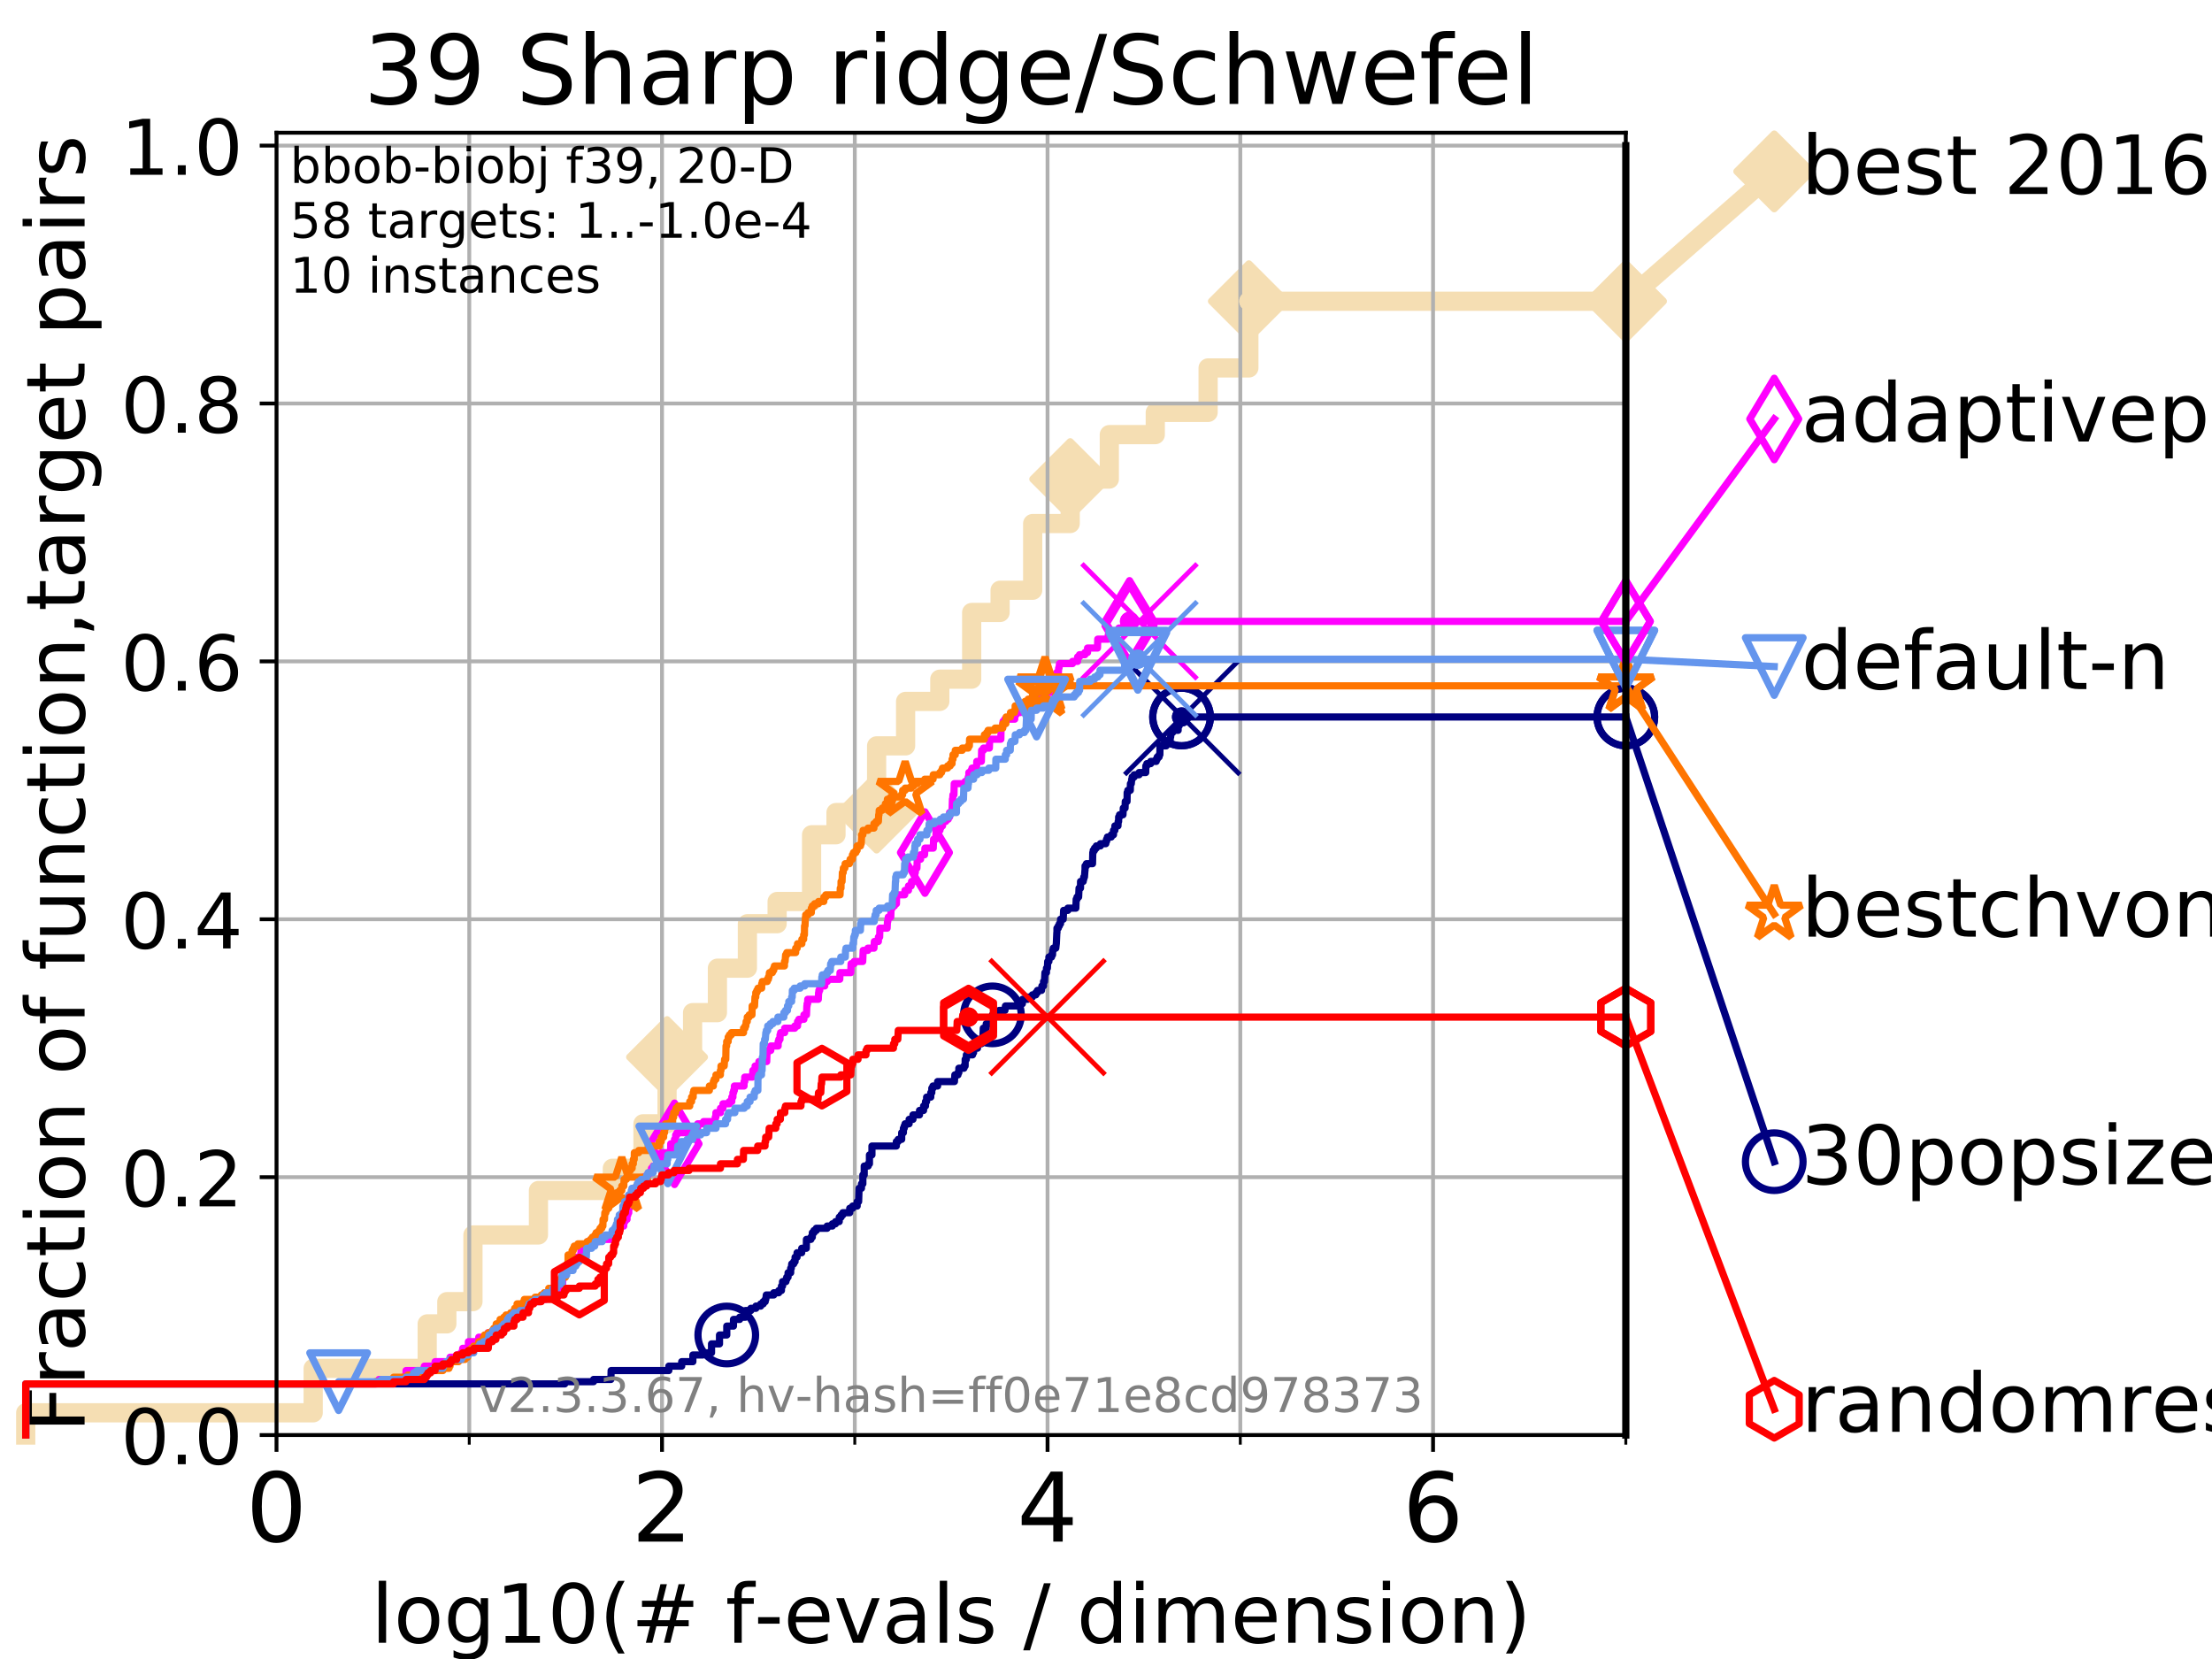 <?xml version="1.0" encoding="utf-8" standalone="no"?>
<!DOCTYPE svg PUBLIC "-//W3C//DTD SVG 1.1//EN"
  "http://www.w3.org/Graphics/SVG/1.1/DTD/svg11.dtd">
<!-- Created with matplotlib (https://matplotlib.org/) -->
<svg height="345.6pt" version="1.1" viewBox="0 0 460.8 345.6" width="460.8pt" xmlns="http://www.w3.org/2000/svg" xmlns:xlink="http://www.w3.org/1999/xlink">
 <defs>
  <style type="text/css">
*{stroke-linecap:butt;stroke-linejoin:round;}
  </style>
 </defs>
 <g id="figure_1">
  <g id="patch_1">
   <path d="M 0 345.6 
L 460.8 345.6 
L 460.8 0 
L 0 0 
z
" style="fill:#ffffff;"/>
  </g>
  <g id="axes_1">
   <g id="patch_2">
    <path d="M 57.6 298.944 
L 338.688 298.944 
L 338.688 27.648 
L 57.6 27.648 
z
" style="fill:#ffffff;"/>
   </g>
   <g id="line2d_1">
    <path d="M 5.357 298.944 
L 5.357 294.313 
L 65.243 294.313 
L 65.243 285.05 
L 88.992 285.05 
L 88.992 275.788 
L 93.084 275.788 
L 93.084 271.157 
L 98.523 271.157 
L 98.523 257.263 
L 112.167 257.263 
L 112.167 248.001 
L 127.564 248.001 
L 127.564 243.37 
L 133.943 243.37 
L 133.943 234.107 
L 138.96 234.107 
L 138.96 220.214 
L 144.276 220.214 
L 144.276 210.951 
L 149.45 210.951 
L 149.45 201.689 
L 155.695 201.689 
L 155.695 192.426 
L 161.89 192.426 
L 161.89 187.795 
L 169.069 187.795 
L 169.069 173.901 
L 174.153 173.901 
L 174.153 169.27 
L 182.614 169.27 
L 182.614 155.377 
L 188.654 155.377 
L 188.654 146.114 
L 195.78 146.114 
L 195.78 141.483 
L 202.418 141.483 
L 202.418 127.589 
L 208.337 127.589 
L 208.337 122.958 
L 215.125 122.958 
L 215.125 109.065 
L 222.942 109.065 
L 222.942 99.802 
L 231.093 99.802 
L 231.093 90.54 
L 240.665 90.54 
L 240.665 85.909 
L 251.672 85.909 
L 251.672 76.646 
L 260.161 76.646 
L 260.161 62.753 
L 338.688 62.753 
" style="fill:none;stroke:#f5deb3;stroke-linecap:square;stroke-width:4;"/>
   </g>
   <g id="line2d_2">
    <defs>
     <path d="M 0 7.778 
L 7.778 0 
L 0 -7.778 
L -7.778 0 
z
" id="m265be59ef0" style="stroke:#f5deb3;stroke-linejoin:miter;stroke-width:1.5;"/>
    </defs>
    <g>
     <use style="fill:#f5deb3;stroke:#f5deb3;stroke-linejoin:miter;stroke-width:1.5;" x="138.96" xlink:href="#m265be59ef0" y="220.214"/>
     <use style="fill:#f5deb3;stroke:#f5deb3;stroke-linejoin:miter;stroke-width:1.5;" x="182.614" xlink:href="#m265be59ef0" y="169.27"/>
     <use style="fill:#f5deb3;stroke:#f5deb3;stroke-linejoin:miter;stroke-width:1.5;" x="222.942" xlink:href="#m265be59ef0" y="99.802"/>
     <use style="fill:#f5deb3;stroke:#f5deb3;stroke-linejoin:miter;stroke-width:1.5;" x="260.161" xlink:href="#m265be59ef0" y="62.753"/>
     <use style="fill:#f5deb3;stroke:#f5deb3;stroke-linejoin:miter;stroke-width:1.5;" x="338.688" xlink:href="#m265be59ef0" y="62.753"/>
    </g>
   </g>
   <g id="line2d_3">
    <path style="fill:none;stroke:#f5deb3;stroke-linecap:square;stroke-width:4;"/>
    <g/>
   </g>
   <g id="line2d_4">
    <path d="M 338.688 62.753 
L 369.608 35.706 
" style="fill:none;stroke:#f5deb3;stroke-linecap:square;stroke-width:4;"/>
    <g>
     <use style="fill:#f5deb3;stroke:#f5deb3;stroke-linejoin:miter;stroke-width:1.5;" x="338.688" xlink:href="#m265be59ef0" y="62.753"/>
     <use style="fill:#f5deb3;stroke:#f5deb3;stroke-linejoin:miter;stroke-width:1.5;" x="369.608" xlink:href="#m265be59ef0" y="35.706"/>
    </g>
   </g>
   <g id="matplotlib.axis_1">
    <g id="xtick_1">
     <g id="line2d_5">
      <path clip-path="url(#p55cc2b04a1)" d="M 57.6 298.944 
L 57.6 27.648 
" style="fill:none;stroke:#b0b0b0;stroke-linecap:square;stroke-width:0.8;"/>
     </g>
     <g id="line2d_6">
      <defs>
       <path d="M 0 0 
L 0 3.5 
" id="m96883cf85d" style="stroke:#000000;stroke-width:0.8;"/>
      </defs>
      <g>
       <use style="stroke:#000000;stroke-width:0.8;" x="57.6" xlink:href="#m96883cf85d" y="298.944"/>
      </g>
     </g>
     <g id="text_1">
      <!-- 0 -->
      <defs>
       <path d="M 31.781 66.406 
Q 24.172 66.406 20.328 58.906 
Q 16.5 51.422 16.5 36.375 
Q 16.5 21.391 20.328 13.891 
Q 24.172 6.391 31.781 6.391 
Q 39.453 6.391 43.281 13.891 
Q 47.125 21.391 47.125 36.375 
Q 47.125 51.422 43.281 58.906 
Q 39.453 66.406 31.781 66.406 
z
M 31.781 74.219 
Q 44.047 74.219 50.516 64.516 
Q 56.984 54.828 56.984 36.375 
Q 56.984 17.969 50.516 8.266 
Q 44.047 -1.422 31.781 -1.422 
Q 19.531 -1.422 13.062 8.266 
Q 6.594 17.969 6.594 36.375 
Q 6.594 54.828 13.062 64.516 
Q 19.531 74.219 31.781 74.219 
z
" id="DejaVuSans-48"/>
      </defs>
      <g transform="translate(51.237 321.141)scale(0.2 -0.2)">
       <use xlink:href="#DejaVuSans-48"/>
      </g>
     </g>
    </g>
    <g id="xtick_2">
     <g id="line2d_7">
      <path clip-path="url(#p55cc2b04a1)" d="M 137.911 298.944 
L 137.911 27.648 
" style="fill:none;stroke:#b0b0b0;stroke-linecap:square;stroke-width:0.8;"/>
     </g>
     <g id="line2d_8">
      <g>
       <use style="stroke:#000000;stroke-width:0.8;" x="137.911" xlink:href="#m96883cf85d" y="298.944"/>
      </g>
     </g>
     <g id="text_2">
      <!-- 2 -->
      <defs>
       <path d="M 19.188 8.297 
L 53.609 8.297 
L 53.609 0 
L 7.328 0 
L 7.328 8.297 
Q 12.938 14.109 22.625 23.891 
Q 32.328 33.688 34.812 36.531 
Q 39.547 41.844 41.422 45.531 
Q 43.312 49.219 43.312 52.781 
Q 43.312 58.594 39.234 62.25 
Q 35.156 65.922 28.609 65.922 
Q 23.969 65.922 18.812 64.312 
Q 13.672 62.703 7.812 59.422 
L 7.812 69.391 
Q 13.766 71.781 18.938 73 
Q 24.125 74.219 28.422 74.219 
Q 39.75 74.219 46.484 68.547 
Q 53.219 62.891 53.219 53.422 
Q 53.219 48.922 51.531 44.891 
Q 49.859 40.875 45.406 35.406 
Q 44.188 33.984 37.641 27.219 
Q 31.109 20.453 19.188 8.297 
z
" id="DejaVuSans-50"/>
      </defs>
      <g transform="translate(131.548 321.141)scale(0.2 -0.2)">
       <use xlink:href="#DejaVuSans-50"/>
      </g>
     </g>
    </g>
    <g id="xtick_3">
     <g id="line2d_9">
      <path clip-path="url(#p55cc2b04a1)" d="M 218.222 298.944 
L 218.222 27.648 
" style="fill:none;stroke:#b0b0b0;stroke-linecap:square;stroke-width:0.8;"/>
     </g>
     <g id="line2d_10">
      <g>
       <use style="stroke:#000000;stroke-width:0.8;" x="218.222" xlink:href="#m96883cf85d" y="298.944"/>
      </g>
     </g>
     <g id="text_3">
      <!-- 4 -->
      <defs>
       <path d="M 37.797 64.312 
L 12.891 25.391 
L 37.797 25.391 
z
M 35.203 72.906 
L 47.609 72.906 
L 47.609 25.391 
L 58.016 25.391 
L 58.016 17.188 
L 47.609 17.188 
L 47.609 0 
L 37.797 0 
L 37.797 17.188 
L 4.891 17.188 
L 4.891 26.703 
z
" id="DejaVuSans-52"/>
      </defs>
      <g transform="translate(211.859 321.141)scale(0.2 -0.2)">
       <use xlink:href="#DejaVuSans-52"/>
      </g>
     </g>
    </g>
    <g id="xtick_4">
     <g id="line2d_11">
      <path clip-path="url(#p55cc2b04a1)" d="M 298.533 298.944 
L 298.533 27.648 
" style="fill:none;stroke:#b0b0b0;stroke-linecap:square;stroke-width:0.8;"/>
     </g>
     <g id="line2d_12">
      <g>
       <use style="stroke:#000000;stroke-width:0.8;" x="298.533" xlink:href="#m96883cf85d" y="298.944"/>
      </g>
     </g>
     <g id="text_4">
      <!-- 6 -->
      <defs>
       <path d="M 33.016 40.375 
Q 26.375 40.375 22.484 35.828 
Q 18.609 31.297 18.609 23.391 
Q 18.609 15.531 22.484 10.953 
Q 26.375 6.391 33.016 6.391 
Q 39.656 6.391 43.531 10.953 
Q 47.406 15.531 47.406 23.391 
Q 47.406 31.297 43.531 35.828 
Q 39.656 40.375 33.016 40.375 
z
M 52.594 71.297 
L 52.594 62.312 
Q 48.875 64.062 45.094 64.984 
Q 41.312 65.922 37.594 65.922 
Q 27.828 65.922 22.672 59.328 
Q 17.531 52.734 16.797 39.406 
Q 19.672 43.656 24.016 45.922 
Q 28.375 48.188 33.594 48.188 
Q 44.578 48.188 50.953 41.516 
Q 57.328 34.859 57.328 23.391 
Q 57.328 12.156 50.688 5.359 
Q 44.047 -1.422 33.016 -1.422 
Q 20.359 -1.422 13.672 8.266 
Q 6.984 17.969 6.984 36.375 
Q 6.984 53.656 15.188 63.938 
Q 23.391 74.219 37.203 74.219 
Q 40.922 74.219 44.703 73.484 
Q 48.484 72.75 52.594 71.297 
z
" id="DejaVuSans-54"/>
      </defs>
      <g transform="translate(292.17 321.141)scale(0.2 -0.2)">
       <use xlink:href="#DejaVuSans-54"/>
      </g>
     </g>
    </g>
    <g id="xtick_5">
     <g id="line2d_13">
      <path clip-path="url(#p55cc2b04a1)" d="M 97.755 298.944 
L 97.755 27.648 
" style="fill:none;stroke:#b0b0b0;stroke-linecap:square;stroke-width:0.8;"/>
     </g>
     <g id="line2d_14">
      <defs>
       <path d="M 0 0 
L 0 2 
" id="mbca5c02344" style="stroke:#000000;stroke-width:0.6;"/>
      </defs>
      <g>
       <use style="stroke:#000000;stroke-width:0.6;" x="97.755" xlink:href="#mbca5c02344" y="298.944"/>
      </g>
     </g>
    </g>
    <g id="xtick_6">
     <g id="line2d_15">
      <path clip-path="url(#p55cc2b04a1)" d="M 178.066 298.944 
L 178.066 27.648 
" style="fill:none;stroke:#b0b0b0;stroke-linecap:square;stroke-width:0.8;"/>
     </g>
     <g id="line2d_16">
      <g>
       <use style="stroke:#000000;stroke-width:0.6;" x="178.066" xlink:href="#mbca5c02344" y="298.944"/>
      </g>
     </g>
    </g>
    <g id="xtick_7">
     <g id="line2d_17">
      <path clip-path="url(#p55cc2b04a1)" d="M 258.377 298.944 
L 258.377 27.648 
" style="fill:none;stroke:#b0b0b0;stroke-linecap:square;stroke-width:0.8;"/>
     </g>
     <g id="line2d_18">
      <g>
       <use style="stroke:#000000;stroke-width:0.6;" x="258.377" xlink:href="#mbca5c02344" y="298.944"/>
      </g>
     </g>
    </g>
    <g id="xtick_8">
     <g id="line2d_19">
      <path clip-path="url(#p55cc2b04a1)" d="M 338.688 298.944 
L 338.688 27.648 
" style="fill:none;stroke:#b0b0b0;stroke-linecap:square;stroke-width:0.8;"/>
     </g>
     <g id="line2d_20">
      <g>
       <use style="stroke:#000000;stroke-width:0.6;" x="338.688" xlink:href="#mbca5c02344" y="298.944"/>
      </g>
     </g>
    </g>
    <g id="text_5">
     <!-- log10(# f-evals / dimension) -->
     <defs>
      <path d="M 9.422 75.984 
L 18.406 75.984 
L 18.406 0 
L 9.422 0 
z
" id="DejaVuSans-108"/>
      <path d="M 30.609 48.391 
Q 23.391 48.391 19.188 42.75 
Q 14.984 37.109 14.984 27.297 
Q 14.984 17.484 19.156 11.844 
Q 23.344 6.203 30.609 6.203 
Q 37.797 6.203 41.984 11.859 
Q 46.188 17.531 46.188 27.297 
Q 46.188 37.016 41.984 42.703 
Q 37.797 48.391 30.609 48.391 
z
M 30.609 56 
Q 42.328 56 49.016 48.375 
Q 55.719 40.766 55.719 27.297 
Q 55.719 13.875 49.016 6.219 
Q 42.328 -1.422 30.609 -1.422 
Q 18.844 -1.422 12.172 6.219 
Q 5.516 13.875 5.516 27.297 
Q 5.516 40.766 12.172 48.375 
Q 18.844 56 30.609 56 
z
" id="DejaVuSans-111"/>
      <path d="M 45.406 27.984 
Q 45.406 37.75 41.375 43.109 
Q 37.359 48.484 30.078 48.484 
Q 22.859 48.484 18.828 43.109 
Q 14.797 37.75 14.797 27.984 
Q 14.797 18.266 18.828 12.891 
Q 22.859 7.516 30.078 7.516 
Q 37.359 7.516 41.375 12.891 
Q 45.406 18.266 45.406 27.984 
z
M 54.391 6.781 
Q 54.391 -7.172 48.188 -13.984 
Q 42 -20.797 29.203 -20.797 
Q 24.469 -20.797 20.266 -20.094 
Q 16.062 -19.391 12.109 -17.922 
L 12.109 -9.188 
Q 16.062 -11.328 19.922 -12.344 
Q 23.781 -13.375 27.781 -13.375 
Q 36.625 -13.375 41.016 -8.766 
Q 45.406 -4.156 45.406 5.172 
L 45.406 9.625 
Q 42.625 4.781 38.281 2.391 
Q 33.938 0 27.875 0 
Q 17.828 0 11.672 7.656 
Q 5.516 15.328 5.516 27.984 
Q 5.516 40.672 11.672 48.328 
Q 17.828 56 27.875 56 
Q 33.938 56 38.281 53.609 
Q 42.625 51.219 45.406 46.391 
L 45.406 54.688 
L 54.391 54.688 
z
" id="DejaVuSans-103"/>
      <path d="M 12.406 8.297 
L 28.516 8.297 
L 28.516 63.922 
L 10.984 60.406 
L 10.984 69.391 
L 28.422 72.906 
L 38.281 72.906 
L 38.281 8.297 
L 54.391 8.297 
L 54.391 0 
L 12.406 0 
z
" id="DejaVuSans-49"/>
      <path d="M 31 75.875 
Q 24.469 64.656 21.281 53.656 
Q 18.109 42.672 18.109 31.391 
Q 18.109 20.125 21.312 9.062 
Q 24.516 -2 31 -13.188 
L 23.188 -13.188 
Q 15.875 -1.703 12.234 9.375 
Q 8.594 20.453 8.594 31.391 
Q 8.594 42.281 12.203 53.312 
Q 15.828 64.359 23.188 75.875 
z
" id="DejaVuSans-40"/>
      <path d="M 51.125 44 
L 36.922 44 
L 32.812 27.688 
L 47.125 27.688 
z
M 43.797 71.781 
L 38.719 51.516 
L 52.984 51.516 
L 58.109 71.781 
L 65.922 71.781 
L 60.891 51.516 
L 76.125 51.516 
L 76.125 44 
L 58.984 44 
L 54.984 27.688 
L 70.516 27.688 
L 70.516 20.219 
L 53.078 20.219 
L 48 0 
L 40.188 0 
L 45.219 20.219 
L 30.906 20.219 
L 25.875 0 
L 18.016 0 
L 23.094 20.219 
L 7.719 20.219 
L 7.719 27.688 
L 24.906 27.688 
L 29 44 
L 13.281 44 
L 13.281 51.516 
L 30.906 51.516 
L 35.891 71.781 
z
" id="DejaVuSans-35"/>
      <path id="DejaVuSans-32"/>
      <path d="M 37.109 75.984 
L 37.109 68.5 
L 28.516 68.5 
Q 23.688 68.5 21.797 66.547 
Q 19.922 64.594 19.922 59.516 
L 19.922 54.688 
L 34.719 54.688 
L 34.719 47.703 
L 19.922 47.703 
L 19.922 0 
L 10.891 0 
L 10.891 47.703 
L 2.297 47.703 
L 2.297 54.688 
L 10.891 54.688 
L 10.891 58.5 
Q 10.891 67.625 15.141 71.797 
Q 19.391 75.984 28.609 75.984 
z
" id="DejaVuSans-102"/>
      <path d="M 4.891 31.391 
L 31.203 31.391 
L 31.203 23.391 
L 4.891 23.391 
z
" id="DejaVuSans-45"/>
      <path d="M 56.203 29.594 
L 56.203 25.203 
L 14.891 25.203 
Q 15.484 15.922 20.484 11.062 
Q 25.484 6.203 34.422 6.203 
Q 39.594 6.203 44.453 7.469 
Q 49.312 8.734 54.109 11.281 
L 54.109 2.781 
Q 49.266 0.734 44.188 -0.344 
Q 39.109 -1.422 33.891 -1.422 
Q 20.797 -1.422 13.156 6.188 
Q 5.516 13.812 5.516 26.812 
Q 5.516 40.234 12.766 48.109 
Q 20.016 56 32.328 56 
Q 43.359 56 49.781 48.891 
Q 56.203 41.797 56.203 29.594 
z
M 47.219 32.234 
Q 47.125 39.594 43.094 43.984 
Q 39.062 48.391 32.422 48.391 
Q 24.906 48.391 20.391 44.141 
Q 15.875 39.891 15.188 32.172 
z
" id="DejaVuSans-101"/>
      <path d="M 2.984 54.688 
L 12.5 54.688 
L 29.594 8.797 
L 46.688 54.688 
L 56.203 54.688 
L 35.688 0 
L 23.484 0 
z
" id="DejaVuSans-118"/>
      <path d="M 34.281 27.484 
Q 23.391 27.484 19.188 25 
Q 14.984 22.516 14.984 16.5 
Q 14.984 11.719 18.141 8.906 
Q 21.297 6.109 26.703 6.109 
Q 34.188 6.109 38.703 11.406 
Q 43.219 16.703 43.219 25.484 
L 43.219 27.484 
z
M 52.203 31.203 
L 52.203 0 
L 43.219 0 
L 43.219 8.297 
Q 40.141 3.328 35.547 0.953 
Q 30.953 -1.422 24.312 -1.422 
Q 15.922 -1.422 10.953 3.297 
Q 6 8.016 6 15.922 
Q 6 25.141 12.172 29.828 
Q 18.359 34.516 30.609 34.516 
L 43.219 34.516 
L 43.219 35.406 
Q 43.219 41.609 39.141 45 
Q 35.062 48.391 27.688 48.391 
Q 23 48.391 18.547 47.266 
Q 14.109 46.141 10.016 43.891 
L 10.016 52.203 
Q 14.938 54.109 19.578 55.047 
Q 24.219 56 28.609 56 
Q 40.484 56 46.344 49.844 
Q 52.203 43.703 52.203 31.203 
z
" id="DejaVuSans-97"/>
      <path d="M 44.281 53.078 
L 44.281 44.578 
Q 40.484 46.531 36.375 47.5 
Q 32.281 48.484 27.875 48.484 
Q 21.188 48.484 17.844 46.438 
Q 14.5 44.391 14.5 40.281 
Q 14.5 37.156 16.891 35.375 
Q 19.281 33.594 26.516 31.984 
L 29.594 31.297 
Q 39.156 29.25 43.188 25.516 
Q 47.219 21.781 47.219 15.094 
Q 47.219 7.469 41.188 3.016 
Q 35.156 -1.422 24.609 -1.422 
Q 20.219 -1.422 15.453 -0.562 
Q 10.688 0.297 5.422 2 
L 5.422 11.281 
Q 10.406 8.688 15.234 7.391 
Q 20.062 6.109 24.812 6.109 
Q 31.156 6.109 34.562 8.281 
Q 37.984 10.453 37.984 14.406 
Q 37.984 18.062 35.516 20.016 
Q 33.062 21.969 24.703 23.781 
L 21.578 24.516 
Q 13.234 26.266 9.516 29.906 
Q 5.812 33.547 5.812 39.891 
Q 5.812 47.609 11.281 51.797 
Q 16.75 56 26.812 56 
Q 31.781 56 36.172 55.266 
Q 40.578 54.547 44.281 53.078 
z
" id="DejaVuSans-115"/>
      <path d="M 25.391 72.906 
L 33.688 72.906 
L 8.297 -9.281 
L 0 -9.281 
z
" id="DejaVuSans-47"/>
      <path d="M 45.406 46.391 
L 45.406 75.984 
L 54.391 75.984 
L 54.391 0 
L 45.406 0 
L 45.406 8.203 
Q 42.578 3.328 38.25 0.953 
Q 33.938 -1.422 27.875 -1.422 
Q 17.969 -1.422 11.734 6.484 
Q 5.516 14.406 5.516 27.297 
Q 5.516 40.188 11.734 48.094 
Q 17.969 56 27.875 56 
Q 33.938 56 38.25 53.625 
Q 42.578 51.266 45.406 46.391 
z
M 14.797 27.297 
Q 14.797 17.391 18.875 11.75 
Q 22.953 6.109 30.078 6.109 
Q 37.203 6.109 41.297 11.75 
Q 45.406 17.391 45.406 27.297 
Q 45.406 37.203 41.297 42.844 
Q 37.203 48.484 30.078 48.484 
Q 22.953 48.484 18.875 42.844 
Q 14.797 37.203 14.797 27.297 
z
" id="DejaVuSans-100"/>
      <path d="M 9.422 54.688 
L 18.406 54.688 
L 18.406 0 
L 9.422 0 
z
M 9.422 75.984 
L 18.406 75.984 
L 18.406 64.594 
L 9.422 64.594 
z
" id="DejaVuSans-105"/>
      <path d="M 52 44.188 
Q 55.375 50.25 60.062 53.125 
Q 64.75 56 71.094 56 
Q 79.641 56 84.281 50.016 
Q 88.922 44.047 88.922 33.016 
L 88.922 0 
L 79.891 0 
L 79.891 32.719 
Q 79.891 40.578 77.094 44.375 
Q 74.312 48.188 68.609 48.188 
Q 61.625 48.188 57.562 43.547 
Q 53.516 38.922 53.516 30.906 
L 53.516 0 
L 44.484 0 
L 44.484 32.719 
Q 44.484 40.625 41.703 44.406 
Q 38.922 48.188 33.109 48.188 
Q 26.219 48.188 22.156 43.531 
Q 18.109 38.875 18.109 30.906 
L 18.109 0 
L 9.078 0 
L 9.078 54.688 
L 18.109 54.688 
L 18.109 46.188 
Q 21.188 51.219 25.484 53.609 
Q 29.781 56 35.688 56 
Q 41.656 56 45.828 52.969 
Q 50 49.953 52 44.188 
z
" id="DejaVuSans-109"/>
      <path d="M 54.891 33.016 
L 54.891 0 
L 45.906 0 
L 45.906 32.719 
Q 45.906 40.484 42.875 44.328 
Q 39.844 48.188 33.797 48.188 
Q 26.516 48.188 22.312 43.547 
Q 18.109 38.922 18.109 30.906 
L 18.109 0 
L 9.078 0 
L 9.078 54.688 
L 18.109 54.688 
L 18.109 46.188 
Q 21.344 51.125 25.703 53.562 
Q 30.078 56 35.797 56 
Q 45.219 56 50.047 50.172 
Q 54.891 44.344 54.891 33.016 
z
" id="DejaVuSans-110"/>
      <path d="M 8.016 75.875 
L 15.828 75.875 
Q 23.141 64.359 26.781 53.312 
Q 30.422 42.281 30.422 31.391 
Q 30.422 20.453 26.781 9.375 
Q 23.141 -1.703 15.828 -13.188 
L 8.016 -13.188 
Q 14.5 -2 17.703 9.062 
Q 20.906 20.125 20.906 31.391 
Q 20.906 42.672 17.703 53.656 
Q 14.5 64.656 8.016 75.875 
z
" id="DejaVuSans-41"/>
     </defs>
     <g transform="translate(77.303 342.218)scale(0.17 -0.17)">
      <use xlink:href="#DejaVuSans-108"/>
      <use x="27.783" xlink:href="#DejaVuSans-111"/>
      <use x="88.965" xlink:href="#DejaVuSans-103"/>
      <use x="152.441" xlink:href="#DejaVuSans-49"/>
      <use x="216.064" xlink:href="#DejaVuSans-48"/>
      <use x="279.688" xlink:href="#DejaVuSans-40"/>
      <use x="318.701" xlink:href="#DejaVuSans-35"/>
      <use x="402.49" xlink:href="#DejaVuSans-32"/>
      <use x="434.277" xlink:href="#DejaVuSans-102"/>
      <use x="469.404" xlink:href="#DejaVuSans-45"/>
      <use x="505.488" xlink:href="#DejaVuSans-101"/>
      <use x="567.012" xlink:href="#DejaVuSans-118"/>
      <use x="626.191" xlink:href="#DejaVuSans-97"/>
      <use x="687.471" xlink:href="#DejaVuSans-108"/>
      <use x="715.254" xlink:href="#DejaVuSans-115"/>
      <use x="767.354" xlink:href="#DejaVuSans-32"/>
      <use x="799.141" xlink:href="#DejaVuSans-47"/>
      <use x="832.832" xlink:href="#DejaVuSans-32"/>
      <use x="864.619" xlink:href="#DejaVuSans-100"/>
      <use x="928.096" xlink:href="#DejaVuSans-105"/>
      <use x="955.879" xlink:href="#DejaVuSans-109"/>
      <use x="1053.291" xlink:href="#DejaVuSans-101"/>
      <use x="1114.814" xlink:href="#DejaVuSans-110"/>
      <use x="1178.193" xlink:href="#DejaVuSans-115"/>
      <use x="1230.293" xlink:href="#DejaVuSans-105"/>
      <use x="1258.076" xlink:href="#DejaVuSans-111"/>
      <use x="1319.258" xlink:href="#DejaVuSans-110"/>
      <use x="1382.637" xlink:href="#DejaVuSans-41"/>
     </g>
    </g>
   </g>
   <g id="matplotlib.axis_2">
    <g id="ytick_1">
     <g id="line2d_21">
      <path clip-path="url(#p55cc2b04a1)" d="M 57.6 298.944 
L 338.688 298.944 
" style="fill:none;stroke:#b0b0b0;stroke-linecap:square;stroke-width:0.8;"/>
     </g>
     <g id="line2d_22">
      <defs>
       <path d="M 0 0 
L -3.5 0 
" id="me9d2bc62bb" style="stroke:#000000;stroke-width:0.8;"/>
      </defs>
      <g>
       <use style="stroke:#000000;stroke-width:0.8;" x="57.6" xlink:href="#me9d2bc62bb" y="298.944"/>
      </g>
     </g>
     <g id="text_6">
      <!-- 0.0 -->
      <defs>
       <path d="M 10.688 12.406 
L 21 12.406 
L 21 0 
L 10.688 0 
z
" id="DejaVuSans-46"/>
      </defs>
      <g transform="translate(25.155 305.023)scale(0.16 -0.16)">
       <use xlink:href="#DejaVuSans-48"/>
       <use x="63.623" xlink:href="#DejaVuSans-46"/>
       <use x="95.41" xlink:href="#DejaVuSans-48"/>
      </g>
     </g>
    </g>
    <g id="ytick_2">
     <g id="line2d_23">
      <path clip-path="url(#p55cc2b04a1)" d="M 57.6 245.222 
L 338.688 245.222 
" style="fill:none;stroke:#b0b0b0;stroke-linecap:square;stroke-width:0.8;"/>
     </g>
     <g id="line2d_24">
      <g>
       <use style="stroke:#000000;stroke-width:0.8;" x="57.6" xlink:href="#me9d2bc62bb" y="245.222"/>
      </g>
     </g>
     <g id="text_7">
      <!-- 0.2 -->
      <g transform="translate(25.155 251.301)scale(0.16 -0.16)">
       <use xlink:href="#DejaVuSans-48"/>
       <use x="63.623" xlink:href="#DejaVuSans-46"/>
       <use x="95.41" xlink:href="#DejaVuSans-50"/>
      </g>
     </g>
    </g>
    <g id="ytick_3">
     <g id="line2d_25">
      <path clip-path="url(#p55cc2b04a1)" d="M 57.6 191.5 
L 338.688 191.5 
" style="fill:none;stroke:#b0b0b0;stroke-linecap:square;stroke-width:0.8;"/>
     </g>
     <g id="line2d_26">
      <g>
       <use style="stroke:#000000;stroke-width:0.8;" x="57.6" xlink:href="#me9d2bc62bb" y="191.5"/>
      </g>
     </g>
     <g id="text_8">
      <!-- 0.4 -->
      <g transform="translate(25.155 197.579)scale(0.16 -0.16)">
       <use xlink:href="#DejaVuSans-48"/>
       <use x="63.623" xlink:href="#DejaVuSans-46"/>
       <use x="95.41" xlink:href="#DejaVuSans-52"/>
      </g>
     </g>
    </g>
    <g id="ytick_4">
     <g id="line2d_27">
      <path clip-path="url(#p55cc2b04a1)" d="M 57.6 137.778 
L 338.688 137.778 
" style="fill:none;stroke:#b0b0b0;stroke-linecap:square;stroke-width:0.8;"/>
     </g>
     <g id="line2d_28">
      <g>
       <use style="stroke:#000000;stroke-width:0.8;" x="57.6" xlink:href="#me9d2bc62bb" y="137.778"/>
      </g>
     </g>
     <g id="text_9">
      <!-- 0.6 -->
      <g transform="translate(25.155 143.857)scale(0.16 -0.16)">
       <use xlink:href="#DejaVuSans-48"/>
       <use x="63.623" xlink:href="#DejaVuSans-46"/>
       <use x="95.41" xlink:href="#DejaVuSans-54"/>
      </g>
     </g>
    </g>
    <g id="ytick_5">
     <g id="line2d_29">
      <path clip-path="url(#p55cc2b04a1)" d="M 57.6 84.056 
L 338.688 84.056 
" style="fill:none;stroke:#b0b0b0;stroke-linecap:square;stroke-width:0.8;"/>
     </g>
     <g id="line2d_30">
      <g>
       <use style="stroke:#000000;stroke-width:0.8;" x="57.6" xlink:href="#me9d2bc62bb" y="84.056"/>
      </g>
     </g>
     <g id="text_10">
      <!-- 0.8 -->
      <defs>
       <path d="M 31.781 34.625 
Q 24.75 34.625 20.719 30.859 
Q 16.703 27.094 16.703 20.516 
Q 16.703 13.922 20.719 10.156 
Q 24.75 6.391 31.781 6.391 
Q 38.812 6.391 42.859 10.172 
Q 46.922 13.969 46.922 20.516 
Q 46.922 27.094 42.891 30.859 
Q 38.875 34.625 31.781 34.625 
z
M 21.922 38.812 
Q 15.578 40.375 12.031 44.719 
Q 8.5 49.078 8.5 55.328 
Q 8.5 64.062 14.719 69.141 
Q 20.953 74.219 31.781 74.219 
Q 42.672 74.219 48.875 69.141 
Q 55.078 64.062 55.078 55.328 
Q 55.078 49.078 51.531 44.719 
Q 48 40.375 41.703 38.812 
Q 48.828 37.156 52.797 32.312 
Q 56.781 27.484 56.781 20.516 
Q 56.781 9.906 50.312 4.234 
Q 43.844 -1.422 31.781 -1.422 
Q 19.734 -1.422 13.25 4.234 
Q 6.781 9.906 6.781 20.516 
Q 6.781 27.484 10.781 32.312 
Q 14.797 37.156 21.922 38.812 
z
M 18.312 54.391 
Q 18.312 48.734 21.844 45.562 
Q 25.391 42.391 31.781 42.391 
Q 38.141 42.391 41.719 45.562 
Q 45.312 48.734 45.312 54.391 
Q 45.312 60.062 41.719 63.234 
Q 38.141 66.406 31.781 66.406 
Q 25.391 66.406 21.844 63.234 
Q 18.312 60.062 18.312 54.391 
z
" id="DejaVuSans-56"/>
      </defs>
      <g transform="translate(25.155 90.135)scale(0.16 -0.16)">
       <use xlink:href="#DejaVuSans-48"/>
       <use x="63.623" xlink:href="#DejaVuSans-46"/>
       <use x="95.41" xlink:href="#DejaVuSans-56"/>
      </g>
     </g>
    </g>
    <g id="ytick_6">
     <g id="line2d_31">
      <path clip-path="url(#p55cc2b04a1)" d="M 57.6 30.334 
L 338.688 30.334 
" style="fill:none;stroke:#b0b0b0;stroke-linecap:square;stroke-width:0.8;"/>
     </g>
     <g id="line2d_32">
      <g>
       <use style="stroke:#000000;stroke-width:0.8;" x="57.6" xlink:href="#me9d2bc62bb" y="30.334"/>
      </g>
     </g>
     <g id="text_11">
      <!-- 1.0 -->
      <g transform="translate(25.155 36.413)scale(0.16 -0.16)">
       <use xlink:href="#DejaVuSans-49"/>
       <use x="63.623" xlink:href="#DejaVuSans-46"/>
       <use x="95.41" xlink:href="#DejaVuSans-48"/>
      </g>
     </g>
    </g>
    <g id="text_12">
     <!-- Fraction of function,target pairs -->
     <defs>
      <path d="M 9.812 72.906 
L 51.703 72.906 
L 51.703 64.594 
L 19.672 64.594 
L 19.672 43.109 
L 48.578 43.109 
L 48.578 34.812 
L 19.672 34.812 
L 19.672 0 
L 9.812 0 
z
" id="DejaVuSans-70"/>
      <path d="M 41.109 46.297 
Q 39.594 47.172 37.812 47.578 
Q 36.031 48 33.891 48 
Q 26.266 48 22.188 43.047 
Q 18.109 38.094 18.109 28.812 
L 18.109 0 
L 9.078 0 
L 9.078 54.688 
L 18.109 54.688 
L 18.109 46.188 
Q 20.953 51.172 25.484 53.578 
Q 30.031 56 36.531 56 
Q 37.453 56 38.578 55.875 
Q 39.703 55.766 41.062 55.516 
z
" id="DejaVuSans-114"/>
      <path d="M 48.781 52.594 
L 48.781 44.188 
Q 44.969 46.297 41.141 47.344 
Q 37.312 48.391 33.406 48.391 
Q 24.656 48.391 19.812 42.844 
Q 14.984 37.312 14.984 27.297 
Q 14.984 17.281 19.812 11.734 
Q 24.656 6.203 33.406 6.203 
Q 37.312 6.203 41.141 7.25 
Q 44.969 8.297 48.781 10.406 
L 48.781 2.094 
Q 45.016 0.344 40.984 -0.531 
Q 36.969 -1.422 32.422 -1.422 
Q 20.062 -1.422 12.781 6.344 
Q 5.516 14.109 5.516 27.297 
Q 5.516 40.672 12.859 48.328 
Q 20.219 56 33.016 56 
Q 37.156 56 41.109 55.141 
Q 45.062 54.297 48.781 52.594 
z
" id="DejaVuSans-99"/>
      <path d="M 18.312 70.219 
L 18.312 54.688 
L 36.812 54.688 
L 36.812 47.703 
L 18.312 47.703 
L 18.312 18.016 
Q 18.312 11.328 20.141 9.422 
Q 21.969 7.516 27.594 7.516 
L 36.812 7.516 
L 36.812 0 
L 27.594 0 
Q 17.188 0 13.234 3.875 
Q 9.281 7.766 9.281 18.016 
L 9.281 47.703 
L 2.688 47.703 
L 2.688 54.688 
L 9.281 54.688 
L 9.281 70.219 
z
" id="DejaVuSans-116"/>
      <path d="M 8.5 21.578 
L 8.5 54.688 
L 17.484 54.688 
L 17.484 21.922 
Q 17.484 14.156 20.5 10.266 
Q 23.531 6.391 29.594 6.391 
Q 36.859 6.391 41.078 11.031 
Q 45.312 15.672 45.312 23.688 
L 45.312 54.688 
L 54.297 54.688 
L 54.297 0 
L 45.312 0 
L 45.312 8.406 
Q 42.047 3.422 37.719 1 
Q 33.406 -1.422 27.688 -1.422 
Q 18.266 -1.422 13.375 4.438 
Q 8.5 10.297 8.5 21.578 
z
M 31.109 56 
z
" id="DejaVuSans-117"/>
      <path d="M 11.719 12.406 
L 22.016 12.406 
L 22.016 4 
L 14.016 -11.625 
L 7.719 -11.625 
L 11.719 4 
z
" id="DejaVuSans-44"/>
      <path d="M 18.109 8.203 
L 18.109 -20.797 
L 9.078 -20.797 
L 9.078 54.688 
L 18.109 54.688 
L 18.109 46.391 
Q 20.953 51.266 25.266 53.625 
Q 29.594 56 35.594 56 
Q 45.562 56 51.781 48.094 
Q 58.016 40.188 58.016 27.297 
Q 58.016 14.406 51.781 6.484 
Q 45.562 -1.422 35.594 -1.422 
Q 29.594 -1.422 25.266 0.953 
Q 20.953 3.328 18.109 8.203 
z
M 48.688 27.297 
Q 48.688 37.203 44.609 42.844 
Q 40.531 48.484 33.406 48.484 
Q 26.266 48.484 22.188 42.844 
Q 18.109 37.203 18.109 27.297 
Q 18.109 17.391 22.188 11.75 
Q 26.266 6.109 33.406 6.109 
Q 40.531 6.109 44.609 11.75 
Q 48.688 17.391 48.688 27.297 
z
" id="DejaVuSans-112"/>
     </defs>
     <g transform="translate(17.62 298.435)rotate(-90)scale(0.17 -0.17)">
      <use xlink:href="#DejaVuSans-70"/>
      <use x="57.41" xlink:href="#DejaVuSans-114"/>
      <use x="98.523" xlink:href="#DejaVuSans-97"/>
      <use x="159.803" xlink:href="#DejaVuSans-99"/>
      <use x="214.783" xlink:href="#DejaVuSans-116"/>
      <use x="253.992" xlink:href="#DejaVuSans-105"/>
      <use x="281.775" xlink:href="#DejaVuSans-111"/>
      <use x="342.957" xlink:href="#DejaVuSans-110"/>
      <use x="406.336" xlink:href="#DejaVuSans-32"/>
      <use x="438.123" xlink:href="#DejaVuSans-111"/>
      <use x="499.305" xlink:href="#DejaVuSans-102"/>
      <use x="534.51" xlink:href="#DejaVuSans-32"/>
      <use x="566.297" xlink:href="#DejaVuSans-102"/>
      <use x="601.502" xlink:href="#DejaVuSans-117"/>
      <use x="664.881" xlink:href="#DejaVuSans-110"/>
      <use x="728.26" xlink:href="#DejaVuSans-99"/>
      <use x="783.24" xlink:href="#DejaVuSans-116"/>
      <use x="822.449" xlink:href="#DejaVuSans-105"/>
      <use x="850.232" xlink:href="#DejaVuSans-111"/>
      <use x="911.414" xlink:href="#DejaVuSans-110"/>
      <use x="974.793" xlink:href="#DejaVuSans-44"/>
      <use x="1006.58" xlink:href="#DejaVuSans-116"/>
      <use x="1045.789" xlink:href="#DejaVuSans-97"/>
      <use x="1107.068" xlink:href="#DejaVuSans-114"/>
      <use x="1148.166" xlink:href="#DejaVuSans-103"/>
      <use x="1211.643" xlink:href="#DejaVuSans-101"/>
      <use x="1273.166" xlink:href="#DejaVuSans-116"/>
      <use x="1312.375" xlink:href="#DejaVuSans-32"/>
      <use x="1344.162" xlink:href="#DejaVuSans-112"/>
      <use x="1407.639" xlink:href="#DejaVuSans-97"/>
      <use x="1468.918" xlink:href="#DejaVuSans-105"/>
      <use x="1496.701" xlink:href="#DejaVuSans-114"/>
      <use x="1537.814" xlink:href="#DejaVuSans-115"/>
     </g>
    </g>
   </g>
   <g id="line2d_33">
    <defs>
     <path d="M 0 1.5 
C 0.398 1.5 0.779 1.342 1.061 1.061 
C 1.342 0.779 1.5 0.398 1.5 0 
C 1.5 -0.398 1.342 -0.779 1.061 -1.061 
C 0.779 -1.342 0.398 -1.5 0 -1.5 
C -0.398 -1.5 -0.779 -1.342 -1.061 -1.061 
C -1.342 -0.779 -1.5 -0.398 -1.5 0 
C -1.5 0.398 -1.342 0.779 -1.061 1.061 
C -0.779 1.342 -0.398 1.5 0 1.5 
z
" id="m0f4a09b241" style="stroke:#f5deb3;"/>
    </defs>
    <g>
     <use style="fill:#f5deb3;stroke:#f5deb3;" x="260.161" xlink:href="#m0f4a09b241" y="62.753"/>
     <use style="fill:#f5deb3;stroke:#f5deb3;" x="260.161" xlink:href="#m0f4a09b241" y="62.753"/>
    </g>
   </g>
   <g id="line2d_34">
    <defs>
     <path d="M 0 1.5 
C 0.398 1.5 0.779 1.342 1.061 1.061 
C 1.342 0.779 1.5 0.398 1.5 0 
C 1.5 -0.398 1.342 -0.779 1.061 -1.061 
C 0.779 -1.342 0.398 -1.5 0 -1.5 
C -0.398 -1.5 -0.779 -1.342 -1.061 -1.061 
C -1.342 -0.779 -1.5 -0.398 -1.5 0 
C -1.5 0.398 -1.342 0.779 -1.061 1.061 
C -0.779 1.342 -0.398 1.5 0 1.5 
z
" id="m2e1caeebec" style="stroke:#000080;"/>
    </defs>
    <g>
     <use style="fill:#000080;stroke:#000080;" x="246.139" xlink:href="#m2e1caeebec" y="149.356"/>
     <use style="fill:#000080;stroke:#000080;" x="246.139" xlink:href="#m2e1caeebec" y="149.356"/>
    </g>
   </g>
   <g id="line2d_35">
    <path d="M 5.357 298.944 
L 5.357 288.292 
L 117.654 288.292 
L 117.654 287.829 
L 123.653 287.829 
L 123.653 287.366 
L 127.262 287.366 
L 127.31 285.514 
L 139.326 285.514 
L 139.326 284.587 
L 142.01 284.587 
L 142.01 283.661 
L 144.336 283.661 
L 144.336 282.272 
L 146.388 282.272 
L 146.388 281.809 
L 148.224 281.809 
L 148.224 279.956 
L 149.885 279.956 
L 149.885 278.104 
L 151.401 278.104 
L 151.401 276.251 
L 152.796 276.251 
L 152.796 274.862 
L 154.088 274.862 
L 154.088 274.399 
L 155.29 274.399 
L 155.29 273.009 
L 156.415 273.009 
L 156.415 272.546 
L 157.472 272.546 
L 157.472 272.083 
L 158.468 272.083 
L 158.468 271.62 
L 158.997 271.62 
L 158.997 271.157 
L 159.411 271.157 
L 159.411 270.694 
L 159.535 270.694 
L 159.631 269.767 
L 161.19 269.767 
L 161.19 269.304 
L 162.23 269.304 
L 162.23 268.841 
L 162.79 268.841 
L 162.79 267.915 
L 163.016 267.915 
L 163.016 266.989 
L 163.721 266.989 
L 163.721 266.526 
L 163.883 266.526 
L 163.883 266.062 
L 164.168 266.062 
L 164.168 265.136 
L 164.711 265.136 
L 164.711 264.21 
L 164.843 264.21 
L 164.936 263.284 
L 165.348 263.284 
L 165.348 262.821 
L 165.63 262.821 
L 165.63 261.894 
L 166.044 261.894 
L 166.044 260.968 
L 167.013 260.968 
L 167.013 260.042 
L 167.97 260.042 
L 167.997 258.189 
L 168.922 258.189 
L 168.922 257.726 
L 169.22 257.726 
L 169.22 256.8 
L 169.562 256.8 
L 169.562 256.337 
L 170.046 256.337 
L 170.046 255.874 
L 172.302 255.874 
L 172.302 255.411 
L 173.394 255.411 
L 173.394 254.948 
L 174.052 254.948 
L 174.052 254.484 
L 174.827 254.484 
L 174.83 253.558 
L 175.216 253.558 
L 175.216 253.095 
L 175.569 253.095 
L 175.569 252.632 
L 177.016 252.632 
L 177.016 251.706 
L 177.623 251.706 
L 177.623 251.243 
L 178.566 251.243 
L 178.566 250.316 
L 178.869 250.316 
L 178.96 247.538 
L 179.46 247.538 
L 179.46 246.611 
L 179.748 246.611 
L 179.748 244.759 
L 180.032 244.759 
L 180.032 242.906 
L 180.856 242.906 
L 180.856 242.443 
L 181.122 242.443 
L 181.122 240.591 
L 181.642 240.591 
L 181.642 238.738 
L 186.723 238.738 
L 186.723 237.812 
L 187.102 237.812 
L 187.102 237.349 
L 187.837 237.349 
L 187.837 235.96 
L 188.192 235.96 
L 188.192 235.033 
L 188.368 235.033 
L 188.368 234.57 
L 188.541 234.57 
L 188.541 234.107 
L 189.384 234.107 
L 189.384 233.181 
L 190.187 233.181 
L 190.187 232.255 
L 191.547 232.255 
L 191.547 231.328 
L 192.398 231.328 
L 192.398 230.402 
L 192.797 230.402 
L 192.797 229.476 
L 193.028 229.476 
L 193.028 228.55 
L 193.894 228.55 
L 193.894 227.623 
L 194.11 227.623 
L 194.11 226.697 
L 194.347 226.697 
L 194.347 226.234 
L 195.322 226.234 
L 195.322 225.308 
L 198.827 225.308 
L 198.908 223.918 
L 199.562 223.918 
L 199.562 223.455 
L 199.743 223.455 
L 199.743 222.529 
L 200.808 222.529 
L 200.808 222.066 
L 201.055 222.066 
L 201.064 220.677 
L 201.306 220.677 
L 201.306 219.75 
L 202.602 219.75 
L 202.602 219.287 
L 202.816 219.287 
L 202.816 218.361 
L 203.635 218.361 
L 203.635 217.435 
L 204.447 217.435 
L 204.447 216.972 
L 204.623 216.972 
L 204.623 216.045 
L 204.76 216.045 
L 204.838 214.193 
L 205.452 214.193 
L 205.452 213.267 
L 205.945 213.267 
L 205.945 212.34 
L 206.74 212.34 
L 206.74 211.414 
L 208.161 211.414 
L 208.161 210.488 
L 209.349 210.488 
L 209.45 209.562 
L 212.368 209.562 
L 212.368 209.099 
L 212.975 209.099 
L 213.019 208.172 
L 214.093 208.172 
L 214.093 207.709 
L 215.056 207.709 
L 215.056 207.246 
L 215.784 207.246 
L 215.784 206.783 
L 216.119 206.783 
L 216.119 206.32 
L 216.969 206.32 
L 217.051 205.394 
L 217.385 205.394 
L 217.385 204.467 
L 217.583 204.467 
L 217.679 202.615 
L 217.997 202.615 
L 217.997 201.689 
L 218.192 201.689 
L 218.254 200.299 
L 218.506 200.299 
L 218.506 199.373 
L 219.053 199.373 
L 219.053 198.91 
L 219.262 198.91 
L 219.295 197.984 
L 219.409 197.984 
L 219.409 197.521 
L 219.938 197.521 
L 220.044 196.594 
L 220.053 196.594 
L 220.157 194.279 
L 220.185 194.279 
L 220.185 193.353 
L 220.458 193.353 
L 220.458 192.889 
L 220.685 192.889 
L 220.685 192.426 
L 220.929 192.426 
L 220.929 191.5 
L 221.486 191.5 
L 221.574 189.648 
L 222.451 189.648 
L 222.451 189.184 
L 224.121 189.184 
L 224.189 187.332 
L 224.362 187.332 
L 224.362 186.869 
L 224.696 186.869 
L 224.783 185.016 
L 225.09 185.016 
L 225.096 183.627 
L 225.649 183.627 
L 225.649 183.164 
L 225.765 183.164 
L 225.765 182.701 
L 225.912 182.701 
L 226.013 181.311 
L 226.033 181.311 
L 226.033 180.385 
L 226.317 180.385 
L 226.317 179.922 
L 227.591 179.922 
L 227.646 177.606 
L 227.737 177.606 
L 227.737 177.143 
L 228.009 177.143 
L 228.009 176.68 
L 228.382 176.68 
L 228.382 176.217 
L 229.24 176.217 
L 229.24 175.754 
L 230.36 175.754 
L 230.36 175.291 
L 230.514 175.291 
L 230.514 174.828 
L 230.691 174.828 
L 230.691 174.365 
L 231.497 174.365 
L 231.497 173.901 
L 231.961 173.901 
L 231.961 172.975 
L 232.246 172.975 
L 232.246 172.049 
L 232.896 172.049 
L 232.936 171.123 
L 233.03 171.123 
L 233.03 170.196 
L 233.218 170.196 
L 233.218 169.733 
L 233.936 169.733 
L 234 168.344 
L 234.372 168.344 
L 234.415 166.955 
L 234.784 166.955 
L 234.808 165.102 
L 234.945 165.102 
L 234.945 164.639 
L 235.465 164.639 
L 235.488 163.25 
L 235.672 163.25 
L 235.755 162.323 
L 235.852 162.323 
L 235.852 161.86 
L 236.271 161.86 
L 236.271 161.397 
L 237.294 161.397 
L 237.294 160.934 
L 238.676 160.934 
L 238.695 159.545 
L 238.907 159.545 
L 238.907 159.082 
L 239.709 159.082 
L 239.709 158.618 
L 240.86 158.618 
L 240.86 158.155 
L 241.076 158.155 
L 241.076 157.692 
L 241.461 157.692 
L 241.461 157.229 
L 241.618 157.229 
L 241.651 155.377 
L 242.937 155.377 
L 242.937 154.914 
L 243.71 154.914 
L 243.819 153.524 
L 243.869 153.524 
L 243.934 152.598 
L 244.284 152.598 
L 244.284 152.135 
L 245.432 152.135 
L 245.432 151.209 
L 245.649 151.209 
L 245.747 149.819 
L 246.139 149.819 
L 246.139 149.356 
L 338.688 149.356 
L 338.688 149.356 
" style="fill:none;stroke:#000080;stroke-linecap:square;stroke-width:1.5;"/>
   </g>
   <g id="line2d_36">
    <defs>
     <path d="M 0 6 
C 1.591 6 3.117 5.368 4.243 4.243 
C 5.368 3.117 6 1.591 6 0 
C 6 -1.591 5.368 -3.117 4.243 -4.243 
C 3.117 -5.368 1.591 -6 0 -6 
C -1.591 -6 -3.117 -5.368 -4.243 -4.243 
C -5.368 -3.117 -6 -1.591 -6 0 
C -6 1.591 -5.368 3.117 -4.243 4.243 
C -3.117 5.368 -1.591 6 0 6 
z
" id="m076b2c63f4" style="stroke:#000080;stroke-width:1.5;"/>
    </defs>
    <g>
     <use style="fill-opacity:0;stroke:#000080;stroke-width:1.5;" x="151.401" xlink:href="#m076b2c63f4" y="278.104"/>
     <use style="fill-opacity:0;stroke:#000080;stroke-width:1.5;" x="206.74" xlink:href="#m076b2c63f4" y="211.414"/>
     <use style="fill-opacity:0;stroke:#000080;stroke-width:1.5;" x="246.139" xlink:href="#m076b2c63f4" y="149.356"/>
     <use style="fill-opacity:0;stroke:#000080;stroke-width:1.5;" x="246.139" xlink:href="#m076b2c63f4" y="149.356"/>
     <use style="fill-opacity:0;stroke:#000080;stroke-width:1.5;" x="338.688" xlink:href="#m076b2c63f4" y="149.356"/>
    </g>
   </g>
   <g id="line2d_37">
    <path style="fill:none;stroke:#000080;stroke-linecap:square;stroke-width:1.5;"/>
    <g/>
   </g>
   <g id="line2d_38">
    <path clip-path="url(#p55cc2b04a1)" d="M 246.29 149.356 
" style="fill:none;stroke:#000080;stroke-linecap:square;stroke-width:1.5;"/>
    <defs>
     <path d="M -12 12 
L 12 -12 
M -12 -12 
L 12 12 
" id="m7e44f974d1" style="stroke:#000080;"/>
    </defs>
    <g clip-path="url(#p55cc2b04a1)">
     <use style="fill:#000080;stroke:#000080;" x="246.29" xlink:href="#m7e44f974d1" y="149.356"/>
    </g>
   </g>
   <g id="line2d_39">
    <defs>
     <path d="M 0 1.5 
C 0.398 1.5 0.779 1.342 1.061 1.061 
C 1.342 0.779 1.5 0.398 1.5 0 
C 1.5 -0.398 1.342 -0.779 1.061 -1.061 
C 0.779 -1.342 0.398 -1.5 0 -1.5 
C -0.398 -1.5 -0.779 -1.342 -1.061 -1.061 
C -1.342 -0.779 -1.5 -0.398 -1.5 0 
C -1.5 0.398 -1.342 0.779 -1.061 1.061 
C -0.779 1.342 -0.398 1.5 0 1.5 
z
" id="mb7f43e5641" style="stroke:#ff00ff;"/>
    </defs>
    <g>
     <use style="fill:#ff00ff;stroke:#ff00ff;" x="235.3" xlink:href="#mb7f43e5641" y="129.442"/>
     <use style="fill:#ff00ff;stroke:#ff00ff;" x="235.3" xlink:href="#mb7f43e5641" y="129.442"/>
    </g>
   </g>
   <g id="line2d_40">
    <path d="M 5.357 298.944 
L 5.357 288.292 
L 78.421 288.292 
L 78.421 287.829 
L 78.942 287.829 
L 78.942 287.366 
L 84.023 287.366 
L 84.023 286.903 
L 84.588 286.903 
L 84.588 285.514 
L 88.256 285.514 
L 88.256 285.05 
L 88.405 285.05 
L 88.405 284.587 
L 90.641 284.587 
L 90.641 283.661 
L 93.755 283.661 
L 93.755 282.735 
L 95.125 282.735 
L 95.125 282.272 
L 96.015 282.272 
L 96.015 281.809 
L 96.301 281.809 
L 96.396 280.882 
L 97.58 280.882 
L 97.58 279.493 
L 99.732 279.493 
L 99.732 278.567 
L 101.647 278.567 
L 101.647 277.64 
L 103.372 277.64 
L 103.372 276.714 
L 103.561 276.714 
L 103.561 276.251 
L 104.175 276.251 
L 104.175 275.788 
L 105.398 275.788 
L 105.398 275.325 
L 106.646 275.325 
L 106.646 274.862 
L 107.009 274.862 
L 107.009 274.399 
L 107.713 274.399 
L 107.713 273.472 
L 108.342 273.472 
L 108.342 273.009 
L 108.857 273.009 
L 108.857 272.546 
L 109.536 272.546 
L 109.536 271.62 
L 110.103 271.62 
L 110.103 271.157 
L 112.544 271.157 
L 112.544 270.694 
L 113.63 270.694 
L 113.63 270.231 
L 114.352 270.231 
L 114.352 269.767 
L 114.685 269.767 
L 114.685 269.304 
L 115.045 269.304 
L 115.045 268.841 
L 116.203 268.841 
L 116.203 268.378 
L 116.562 268.378 
L 116.562 267.452 
L 117.203 267.452 
L 117.203 266.526 
L 117.317 266.526 
L 117.402 265.599 
L 117.57 265.599 
L 117.57 265.136 
L 117.738 265.136 
L 117.738 264.673 
L 118.067 264.673 
L 118.067 264.21 
L 118.761 264.21 
L 118.761 263.284 
L 118.943 263.284 
L 118.943 262.357 
L 119.752 262.357 
L 119.752 261.894 
L 120.991 261.894 
L 121.037 260.042 
L 121.866 260.042 
L 121.931 259.116 
L 122.426 259.116 
L 122.426 258.653 
L 124.744 258.653 
L 124.744 258.189 
L 127.342 258.189 
L 127.342 257.263 
L 127.721 257.263 
L 127.721 256.8 
L 128.093 256.8 
L 128.093 255.874 
L 128.812 255.874 
L 128.812 255.411 
L 129.936 255.411 
L 129.936 254.484 
L 130.196 254.484 
L 130.196 254.021 
L 130.625 254.021 
L 130.625 253.095 
L 130.796 253.095 
L 130.796 252.632 
L 130.979 252.632 
L 130.979 251.706 
L 131.108 251.706 
L 131.108 251.243 
L 131.414 251.243 
L 131.414 250.779 
L 131.716 250.779 
L 131.716 250.316 
L 131.95 250.316 
L 131.95 249.853 
L 132.121 249.853 
L 132.17 248.927 
L 132.636 248.927 
L 132.636 248.464 
L 132.777 248.464 
L 132.777 248.001 
L 132.906 248.001 
L 132.906 247.538 
L 133.342 247.538 
L 133.342 247.075 
L 133.645 247.075 
L 133.645 246.611 
L 133.778 246.611 
L 133.778 246.148 
L 133.965 246.148 
L 133.965 245.222 
L 134.766 245.222 
L 134.766 244.759 
L 135.066 244.759 
L 135.066 244.296 
L 135.711 244.296 
L 135.711 243.37 
L 136.064 243.37 
L 136.064 242.906 
L 136.767 242.906 
L 136.767 242.443 
L 136.943 242.443 
L 136.943 241.98 
L 137.371 241.98 
L 137.416 241.054 
L 137.753 241.054 
L 137.753 240.128 
L 139.699 240.128 
L 139.723 238.275 
L 140.514 238.275 
L 140.514 237.349 
L 140.753 237.349 
L 140.753 236.423 
L 141.01 236.423 
L 141.01 235.96 
L 144.765 235.96 
L 144.765 235.033 
L 145.339 235.033 
L 145.339 234.107 
L 146.565 234.107 
L 146.565 233.644 
L 148.998 233.644 
L 148.998 232.718 
L 149.136 232.718 
L 149.136 231.792 
L 150.09 231.792 
L 150.09 230.865 
L 150.607 230.865 
L 150.607 229.939 
L 151.94 229.939 
L 151.94 229.476 
L 152.448 229.476 
L 152.448 228.55 
L 152.681 228.55 
L 152.681 227.623 
L 152.83 227.623 
L 152.83 227.16 
L 152.985 227.16 
L 152.985 226.234 
L 154.998 226.234 
L 154.998 225.308 
L 155.145 225.308 
L 155.145 224.382 
L 156.747 224.382 
L 156.83 222.992 
L 157.301 222.992 
L 157.301 222.066 
L 158.05 222.066 
L 158.097 221.14 
L 159.723 221.14 
L 159.781 219.287 
L 159.927 219.287 
L 159.927 218.824 
L 160.564 218.824 
L 160.564 217.898 
L 162.102 217.898 
L 162.102 216.972 
L 162.243 216.972 
L 162.243 216.509 
L 162.49 216.509 
L 162.49 215.582 
L 162.613 215.582 
L 162.613 215.119 
L 163.455 215.119 
L 163.455 214.193 
L 165.564 214.193 
L 165.564 213.73 
L 166.145 213.73 
L 166.145 212.804 
L 166.417 212.804 
L 166.417 212.34 
L 167.468 212.34 
L 167.468 211.414 
L 168.004 211.414 
L 168.083 209.562 
L 168.127 209.562 
L 168.127 209.099 
L 168.242 209.099 
L 168.268 208.172 
L 170.47 208.172 
L 170.523 206.783 
L 170.59 206.783 
L 170.59 206.32 
L 170.763 206.32 
L 170.763 205.394 
L 171.811 205.394 
L 171.811 204.467 
L 172.348 204.467 
L 172.348 204.004 
L 174.941 204.004 
L 174.988 202.615 
L 177.232 202.615 
L 177.296 200.762 
L 177.923 200.762 
L 177.923 200.299 
L 179.717 200.299 
L 179.818 197.984 
L 180.789 197.984 
L 180.789 197.521 
L 182.063 197.521 
L 182.141 196.131 
L 182.984 196.131 
L 182.984 195.205 
L 183.249 195.205 
L 183.3 193.353 
L 184.805 193.353 
L 184.874 191.963 
L 184.94 191.963 
L 185.043 191.037 
L 185.564 191.037 
L 185.629 189.184 
L 185.875 189.184 
L 185.875 188.721 
L 186.332 188.721 
L 186.332 188.258 
L 186.746 188.258 
L 186.783 186.406 
L 188.465 186.406 
L 188.518 185.479 
L 189.251 185.479 
L 189.251 184.553 
L 189.81 184.553 
L 189.893 183.627 
L 190.547 183.627 
L 190.579 181.775 
L 190.671 181.775 
L 190.745 180.848 
L 191.013 180.848 
L 191.075 178.996 
L 191.773 178.996 
L 191.773 178.07 
L 192.6 178.07 
L 192.681 176.68 
L 194.418 176.68 
L 194.486 174.828 
L 194.95 174.828 
L 194.997 173.438 
L 195.096 173.438 
L 195.096 172.975 
L 195.81 172.975 
L 195.81 172.512 
L 195.965 172.512 
L 195.965 172.049 
L 196.345 172.049 
L 196.419 171.123 
L 197.021 171.123 
L 197.021 170.66 
L 197.54 170.66 
L 197.54 170.196 
L 197.807 170.196 
L 197.807 169.27 
L 198.319 169.27 
L 198.408 166.492 
L 198.463 166.492 
L 198.519 165.565 
L 198.726 165.565 
L 198.784 163.25 
L 201.058 163.25 
L 201.058 162.787 
L 201.564 162.787 
L 201.564 162.323 
L 201.705 162.323 
L 201.705 161.86 
L 201.828 161.86 
L 201.828 160.934 
L 202.304 160.934 
L 202.304 160.471 
L 202.488 160.471 
L 202.488 160.008 
L 203.433 160.008 
L 203.48 158.618 
L 204.437 158.618 
L 204.492 156.303 
L 204.87 156.303 
L 204.87 155.84 
L 206.102 155.84 
L 206.178 153.987 
L 208.499 153.987 
L 208.541 151.672 
L 208.848 151.672 
L 208.955 150.282 
L 209.3 150.282 
L 209.3 149.819 
L 211.383 149.819 
L 211.383 148.893 
L 211.671 148.893 
L 211.671 148.43 
L 212.597 148.43 
L 212.597 147.967 
L 213.275 147.967 
L 213.285 147.04 
L 214.336 147.04 
L 214.336 146.577 
L 215.035 146.577 
L 215.035 146.114 
L 216.228 146.114 
L 216.228 145.188 
L 216.634 145.188 
L 216.634 144.725 
L 217.345 144.725 
L 217.345 144.262 
L 219.293 144.262 
L 219.336 142.872 
L 219.545 142.872 
L 219.626 140.557 
L 220.147 140.557 
L 220.147 140.094 
L 220.488 140.094 
L 220.537 139.167 
L 220.615 139.167 
L 220.714 138.241 
L 223.43 138.241 
L 223.43 137.778 
L 224.482 137.778 
L 224.482 136.852 
L 224.874 136.852 
L 224.874 136.389 
L 226.012 136.389 
L 226.012 135.926 
L 226.554 135.926 
L 226.554 134.999 
L 228.624 134.999 
L 228.68 133.147 
L 230.876 133.147 
L 230.876 132.221 
L 232.34 132.221 
L 232.34 131.757 
L 233.093 131.757 
L 233.093 130.831 
L 234.175 130.831 
L 234.175 130.368 
L 235.3 130.368 
L 235.3 129.442 
L 338.688 129.442 
L 338.688 129.442 
" style="fill:none;stroke:#ff00ff;stroke-linecap:square;stroke-width:1.5;"/>
   </g>
   <g id="line2d_41">
    <defs>
     <path d="M 0 8.485 
L 5.091 0 
L 0 -8.485 
L -5.091 0 
z
" id="mac80a85c08" style="stroke:#ff00ff;stroke-linejoin:miter;stroke-width:1.5;"/>
    </defs>
    <g>
     <use style="fill-opacity:0;stroke:#ff00ff;stroke-linejoin:miter;stroke-width:1.5;" x="140.514" xlink:href="#mac80a85c08" y="238.275"/>
     <use style="fill-opacity:0;stroke:#ff00ff;stroke-linejoin:miter;stroke-width:1.5;" x="192.681" xlink:href="#mac80a85c08" y="177.606"/>
     <use style="fill-opacity:0;stroke:#ff00ff;stroke-linejoin:miter;stroke-width:1.5;" x="235.3" xlink:href="#mac80a85c08" y="130.368"/>
     <use style="fill-opacity:0;stroke:#ff00ff;stroke-linejoin:miter;stroke-width:1.5;" x="235.3" xlink:href="#mac80a85c08" y="129.442"/>
     <use style="fill-opacity:0;stroke:#ff00ff;stroke-linejoin:miter;stroke-width:1.5;" x="338.688" xlink:href="#mac80a85c08" y="129.442"/>
    </g>
   </g>
   <g id="line2d_42">
    <path style="fill:none;stroke:#ff00ff;stroke-linecap:square;stroke-width:1.5;"/>
    <g/>
   </g>
   <g id="line2d_43">
    <path clip-path="url(#p55cc2b04a1)" d="M 237.381 129.442 
" style="fill:none;stroke:#ff00ff;stroke-linecap:square;stroke-width:1.5;"/>
    <defs>
     <path d="M -12 12 
L 12 -12 
M -12 -12 
L 12 12 
" id="m8636199bb4" style="stroke:#ff00ff;"/>
    </defs>
    <g clip-path="url(#p55cc2b04a1)">
     <use style="fill:#ff00ff;stroke:#ff00ff;" x="237.381" xlink:href="#m8636199bb4" y="129.442"/>
    </g>
   </g>
   <g id="line2d_44">
    <defs>
     <path d="M 0 1.5 
C 0.398 1.5 0.779 1.342 1.061 1.061 
C 1.342 0.779 1.5 0.398 1.5 0 
C 1.5 -0.398 1.342 -0.779 1.061 -1.061 
C 0.779 -1.342 0.398 -1.5 0 -1.5 
C -0.398 -1.5 -0.779 -1.342 -1.061 -1.061 
C -1.342 -0.779 -1.5 -0.398 -1.5 0 
C -1.5 0.398 -1.342 0.779 -1.061 1.061 
C -0.779 1.342 -0.398 1.5 0 1.5 
z
" id="m0b43119d2d" style="stroke:#ff7500;"/>
    </defs>
    <g>
     <use style="fill:#ff7500;stroke:#ff7500;" x="217.701" xlink:href="#m0b43119d2d" y="142.872"/>
     <use style="fill:#ff7500;stroke:#ff7500;" x="217.701" xlink:href="#m0b43119d2d" y="142.872"/>
    </g>
   </g>
   <g id="line2d_45">
    <path d="M 5.357 298.944 
L 5.357 288.292 
L 78.155 288.292 
L 78.155 287.829 
L 81.334 287.829 
L 81.334 287.366 
L 81.993 287.366 
L 81.993 286.903 
L 84.956 286.903 
L 84.956 286.44 
L 88.105 286.44 
L 88.105 285.977 
L 88.847 285.977 
L 88.847 285.514 
L 92.267 285.514 
L 92.267 285.05 
L 93.534 285.05 
L 93.534 284.587 
L 93.755 284.587 
L 93.755 283.661 
L 95.526 283.661 
L 95.526 283.198 
L 96.861 283.198 
L 96.861 282.735 
L 97.403 282.735 
L 97.403 282.272 
L 97.58 282.272 
L 97.58 281.345 
L 98.186 281.345 
L 98.186 280.882 
L 98.689 280.882 
L 98.689 280.419 
L 99.732 280.419 
L 99.732 279.493 
L 100.568 279.493 
L 100.568 279.03 
L 100.716 279.03 
L 100.716 278.567 
L 100.935 278.567 
L 100.935 278.104 
L 101.717 278.104 
L 101.717 277.64 
L 102.531 277.64 
L 102.531 277.177 
L 102.859 277.177 
L 102.859 276.714 
L 103.372 276.714 
L 103.372 275.788 
L 104.054 275.788 
L 104.054 275.325 
L 104.175 275.325 
L 104.175 274.862 
L 104.942 274.862 
L 104.942 274.399 
L 105.398 274.399 
L 105.398 273.935 
L 106.383 273.935 
L 106.383 273.472 
L 107.06 273.472 
L 107.06 273.009 
L 107.213 273.009 
L 107.213 272.546 
L 107.713 272.546 
L 107.713 271.62 
L 109.04 271.62 
L 109.04 271.157 
L 109.222 271.157 
L 109.222 270.694 
L 111.466 270.694 
L 111.466 270.231 
L 112.767 270.231 
L 112.767 269.767 
L 113.383 269.767 
L 113.383 269.304 
L 114.318 269.304 
L 114.318 268.378 
L 115.68 268.378 
L 115.68 267.915 
L 115.897 267.915 
L 115.897 267.452 
L 116.562 267.452 
L 116.592 266.526 
L 117.001 266.526 
L 117.001 266.062 
L 117.793 266.062 
L 117.793 265.136 
L 117.931 265.136 
L 117.931 264.21 
L 118.121 264.21 
L 118.121 263.284 
L 118.337 263.284 
L 118.337 261.431 
L 119.174 261.431 
L 119.174 260.505 
L 119.427 260.505 
L 119.427 260.042 
L 119.628 260.042 
L 119.628 259.579 
L 120.382 259.579 
L 120.382 259.116 
L 122.298 259.116 
L 122.298 258.653 
L 123.009 258.653 
L 123.009 258.189 
L 123.394 258.189 
L 123.394 257.726 
L 123.927 257.726 
L 123.927 257.263 
L 124.178 257.263 
L 124.178 256.8 
L 124.762 256.8 
L 124.762 256.337 
L 125.002 256.337 
L 125.002 255.874 
L 125.363 255.874 
L 125.363 255.411 
L 125.595 255.411 
L 125.63 254.021 
L 125.927 254.021 
L 125.996 252.632 
L 126.202 252.632 
L 126.202 252.169 
L 126.372 252.169 
L 126.372 251.706 
L 126.806 251.706 
L 126.806 250.779 
L 127.1 250.779 
L 127.1 250.316 
L 127.229 250.316 
L 127.229 249.853 
L 127.421 249.853 
L 127.421 249.39 
L 127.892 249.39 
L 127.892 248.927 
L 128.471 248.927 
L 128.471 248.464 
L 129.089 248.464 
L 129.089 248.001 
L 129.532 248.001 
L 129.532 247.075 
L 129.95 247.075 
L 130.005 245.685 
L 130.479 245.685 
L 130.479 245.222 
L 130.704 245.222 
L 130.704 244.296 
L 130.992 244.296 
L 130.992 243.833 
L 131.326 243.833 
L 131.326 243.37 
L 131.691 243.37 
L 131.691 242.443 
L 131.938 242.443 
L 131.938 241.517 
L 132.121 241.517 
L 132.146 240.128 
L 133.056 240.128 
L 133.056 239.665 
L 135.046 239.665 
L 135.046 238.738 
L 137.335 238.738 
L 137.335 237.812 
L 137.753 237.812 
L 137.753 236.886 
L 138.248 236.886 
L 138.248 235.96 
L 138.435 235.96 
L 138.435 235.033 
L 138.637 235.033 
L 138.637 234.107 
L 139.731 234.107 
L 139.731 233.644 
L 140.088 233.644 
L 140.088 232.718 
L 140.333 232.718 
L 140.333 231.792 
L 140.731 231.792 
L 140.842 230.865 
L 141.25 230.865 
L 141.25 230.402 
L 143.685 230.402 
L 143.685 229.476 
L 144.069 229.476 
L 144.069 228.55 
L 144.403 228.55 
L 144.403 227.623 
L 144.528 227.623 
L 144.528 227.16 
L 147.774 227.16 
L 147.774 226.234 
L 148.602 226.234 
L 148.602 225.308 
L 148.785 225.308 
L 148.785 224.845 
L 149.146 224.845 
L 149.146 223.918 
L 150.073 223.918 
L 150.073 222.992 
L 150.194 222.992 
L 150.194 222.066 
L 150.862 222.066 
L 150.949 220.677 
L 151.195 220.677 
L 151.244 217.898 
L 151.381 217.898 
L 151.381 216.972 
L 151.693 216.972 
L 151.693 216.045 
L 151.948 216.045 
L 151.948 215.582 
L 152.356 215.582 
L 152.356 215.119 
L 154.89 215.119 
L 154.89 214.193 
L 155.207 214.193 
L 155.207 213.73 
L 155.371 213.73 
L 155.438 212.804 
L 155.666 212.804 
L 155.666 211.877 
L 156.062 211.877 
L 156.062 211.414 
L 156.649 211.414 
L 156.691 209.562 
L 157.183 209.562 
L 157.275 207.709 
L 157.438 207.709 
L 157.438 206.783 
L 157.664 206.783 
L 157.664 206.32 
L 157.904 206.32 
L 157.904 205.857 
L 158.671 205.857 
L 158.671 204.931 
L 158.798 204.931 
L 158.798 204.467 
L 159.833 204.467 
L 159.833 204.004 
L 160.067 204.004 
L 160.067 203.541 
L 160.189 203.541 
L 160.283 202.615 
L 160.905 202.615 
L 160.905 202.152 
L 161.172 202.152 
L 161.172 201.689 
L 161.32 201.689 
L 161.32 201.226 
L 163.417 201.226 
L 163.417 200.299 
L 163.55 200.299 
L 163.658 198.91 
L 163.897 198.91 
L 163.897 198.447 
L 165.752 198.447 
L 165.752 197.521 
L 166.067 197.521 
L 166.141 196.594 
L 167.044 196.594 
L 167.044 195.668 
L 167.415 195.668 
L 167.415 194.742 
L 167.575 194.742 
L 167.596 192.889 
L 167.696 192.889 
L 167.792 191.037 
L 167.841 191.037 
L 167.841 190.574 
L 168.335 190.574 
L 168.335 190.111 
L 169.018 190.111 
L 169.018 189.184 
L 169.209 189.184 
L 169.209 188.721 
L 169.702 188.721 
L 169.702 188.258 
L 170.515 188.258 
L 170.515 187.795 
L 171.613 187.795 
L 171.628 186.869 
L 172.022 186.869 
L 172.022 186.406 
L 174.998 186.406 
L 175.043 185.016 
L 175.195 185.016 
L 175.207 183.627 
L 175.417 183.627 
L 175.481 181.775 
L 175.651 181.775 
L 175.682 180.848 
L 175.994 180.848 
L 176.063 179.922 
L 176.958 179.922 
L 176.958 179.459 
L 177.094 179.459 
L 177.094 178.996 
L 177.56 178.996 
L 177.582 178.07 
L 177.796 178.07 
L 177.796 177.606 
L 178.299 177.606 
L 178.299 177.143 
L 178.556 177.143 
L 178.556 176.217 
L 179.263 176.217 
L 179.263 175.754 
L 179.413 175.754 
L 179.485 173.901 
L 179.751 173.901 
L 179.796 172.975 
L 180.815 172.975 
L 180.815 172.512 
L 182.054 172.512 
L 182.054 171.586 
L 182.522 171.586 
L 182.522 171.123 
L 182.986 171.123 
L 183.049 169.733 
L 183.109 169.733 
L 183.15 168.807 
L 183.764 168.807 
L 183.764 168.344 
L 184.309 168.344 
L 184.309 167.881 
L 184.445 167.881 
L 184.445 167.418 
L 184.858 167.418 
L 184.858 166.492 
L 185.549 166.492 
L 185.549 166.028 
L 187.787 166.028 
L 187.787 165.565 
L 188.038 165.565 
L 188.038 164.639 
L 188.562 164.639 
L 188.562 164.176 
L 189.851 164.176 
L 189.851 163.713 
L 190.359 163.713 
L 190.359 163.25 
L 191.115 163.25 
L 191.115 162.787 
L 192.633 162.787 
L 192.633 162.323 
L 194.379 162.323 
L 194.412 161.397 
L 195.785 161.397 
L 195.785 160.934 
L 196.143 160.934 
L 196.143 160.471 
L 196.325 160.471 
L 196.325 160.008 
L 197.409 160.008 
L 197.409 159.545 
L 197.948 159.545 
L 197.948 159.082 
L 198.331 159.082 
L 198.331 158.155 
L 198.523 158.155 
L 198.523 157.229 
L 198.998 157.229 
L 198.998 156.303 
L 200.447 156.303 
L 200.447 155.84 
L 201.689 155.84 
L 201.689 155.377 
L 201.937 155.377 
L 201.979 153.987 
L 205.066 153.987 
L 205.066 153.061 
L 205.55 153.061 
L 205.55 152.598 
L 205.837 152.598 
L 205.837 152.135 
L 207.298 152.135 
L 207.298 151.672 
L 208.895 151.672 
L 208.913 150.745 
L 209.54 150.745 
L 209.592 149.356 
L 210.498 149.356 
L 210.498 148.43 
L 211.317 148.43 
L 211.317 147.967 
L 211.477 147.967 
L 211.477 147.04 
L 212.268 147.04 
L 212.268 146.577 
L 213.524 146.577 
L 213.524 146.114 
L 214.172 146.114 
L 214.172 145.651 
L 215.327 145.651 
L 215.327 145.188 
L 215.618 145.188 
L 215.618 144.262 
L 216.414 144.262 
L 216.414 143.799 
L 217.701 143.799 
L 217.701 142.872 
L 338.688 142.872 
L 338.688 142.872 
" style="fill:none;stroke:#ff7500;stroke-linecap:square;stroke-width:1.5;"/>
   </g>
   <g id="line2d_46">
    <defs>
     <path d="M 0 -6 
L -1.347 -1.854 
L -5.706 -1.854 
L -2.18 0.708 
L -3.527 4.854 
L -0 2.292 
L 3.527 4.854 
L 2.18 0.708 
L 5.706 -1.854 
L 1.347 -1.854 
z
" id="md7f085dfef" style="stroke:#ff7500;stroke-linejoin:bevel;stroke-width:1.5;"/>
    </defs>
    <g>
     <use style="fill-opacity:0;stroke:#ff7500;stroke-linejoin:bevel;stroke-width:1.5;" x="129.532" xlink:href="#md7f085dfef" y="247.075"/>
     <use style="fill-opacity:0;stroke:#ff7500;stroke-linejoin:bevel;stroke-width:1.5;" x="188.562" xlink:href="#md7f085dfef" y="164.639"/>
     <use style="fill-opacity:0;stroke:#ff7500;stroke-linejoin:bevel;stroke-width:1.5;" x="217.701" xlink:href="#md7f085dfef" y="143.799"/>
     <use style="fill-opacity:0;stroke:#ff7500;stroke-linejoin:bevel;stroke-width:1.5;" x="217.701" xlink:href="#md7f085dfef" y="142.872"/>
     <use style="fill-opacity:0;stroke:#ff7500;stroke-linejoin:bevel;stroke-width:1.5;" x="338.688" xlink:href="#md7f085dfef" y="142.872"/>
    </g>
   </g>
   <g id="line2d_47">
    <path style="fill:none;stroke:#ff7500;stroke-linecap:square;stroke-width:1.5;"/>
    <g/>
   </g>
   <g id="line2d_48">
    <defs>
     <path d="M 0 1.5 
C 0.398 1.5 0.779 1.342 1.061 1.061 
C 1.342 0.779 1.5 0.398 1.5 0 
C 1.5 -0.398 1.342 -0.779 1.061 -1.061 
C 0.779 -1.342 0.398 -1.5 0 -1.5 
C -0.398 -1.5 -0.779 -1.342 -1.061 -1.061 
C -1.342 -0.779 -1.5 -0.398 -1.5 0 
C -1.5 0.398 -1.342 0.779 -1.061 1.061 
C -0.779 1.342 -0.398 1.5 0 1.5 
z
" id="m7ab9f705a2" style="stroke:#6495ed;"/>
    </defs>
    <g>
     <use style="fill:#6495ed;stroke:#6495ed;" x="237.033" xlink:href="#m7ab9f705a2" y="137.315"/>
     <use style="fill:#6495ed;stroke:#6495ed;" x="237.033" xlink:href="#m7ab9f705a2" y="137.315"/>
    </g>
   </g>
   <g id="line2d_49">
    <path d="M 5.357 298.944 
L 5.357 288.292 
L 70.539 288.292 
L 70.539 287.829 
L 79.447 287.829 
L 79.447 287.366 
L 84.588 287.366 
L 84.588 286.903 
L 86.013 286.903 
L 86.013 286.44 
L 86.183 286.44 
L 86.183 285.977 
L 86.847 285.977 
L 86.847 285.514 
L 90.243 285.514 
L 90.243 285.05 
L 92.267 285.05 
L 92.267 284.124 
L 92.969 284.124 
L 92.969 283.661 
L 93.645 283.661 
L 93.645 283.198 
L 96.111 283.198 
L 96.111 282.735 
L 96.396 282.735 
L 96.396 282.272 
L 97.58 282.272 
L 97.58 281.809 
L 98.689 281.809 
L 98.689 280.882 
L 99.732 280.882 
L 99.732 280.419 
L 99.964 280.419 
L 99.964 279.956 
L 100.716 279.956 
L 100.716 279.493 
L 101.577 279.493 
L 101.577 279.03 
L 101.786 279.03 
L 101.855 278.104 
L 102.531 278.104 
L 102.531 277.64 
L 102.663 277.64 
L 102.663 277.177 
L 103.372 277.177 
L 103.372 276.714 
L 104.474 276.714 
L 104.474 276.251 
L 104.942 276.251 
L 104.942 275.788 
L 105.677 275.788 
L 105.677 274.862 
L 106.006 274.862 
L 106.006 274.399 
L 106.646 274.399 
L 106.646 273.935 
L 107.06 273.935 
L 107.06 273.472 
L 108.342 273.472 
L 108.342 273.009 
L 109.843 273.009 
L 109.843 272.546 
L 110.06 272.546 
L 110.06 272.083 
L 110.189 272.083 
L 110.189 271.62 
L 110.777 271.62 
L 110.777 271.157 
L 111.466 271.157 
L 111.466 270.694 
L 113.023 270.694 
L 113.023 270.231 
L 113.204 270.231 
L 113.204 269.767 
L 113.77 269.767 
L 113.77 269.304 
L 115.141 269.304 
L 115.141 268.378 
L 115.989 268.378 
L 115.989 267.915 
L 116.142 267.915 
L 116.142 267.452 
L 117.088 267.452 
L 117.088 265.599 
L 118.067 265.599 
L 118.067 264.673 
L 119.377 264.673 
L 119.377 263.747 
L 119.948 263.747 
L 119.948 263.284 
L 120.239 263.284 
L 120.239 262.821 
L 120.689 262.821 
L 120.736 261.894 
L 122.148 261.894 
L 122.213 260.042 
L 123.253 260.042 
L 123.253 259.579 
L 123.888 259.579 
L 123.888 259.116 
L 124.005 259.116 
L 124.005 258.653 
L 125.453 258.653 
L 125.453 257.726 
L 126.134 257.726 
L 126.134 257.263 
L 127.517 257.263 
L 127.517 256.337 
L 128 256.337 
L 128 255.874 
L 128.26 255.874 
L 128.26 255.411 
L 128.426 255.411 
L 128.426 254.948 
L 128.62 254.948 
L 128.635 254.021 
L 129.002 254.021 
L 129.002 253.095 
L 129.56 253.095 
L 129.56 252.632 
L 129.742 252.632 
L 129.756 251.243 
L 130.005 251.243 
L 130.114 250.316 
L 130.809 250.316 
L 130.809 249.853 
L 130.94 249.853 
L 130.94 248.927 
L 131.478 248.927 
L 131.503 248.001 
L 131.641 248.001 
L 131.641 247.538 
L 132.577 247.538 
L 132.577 247.075 
L 132.742 247.075 
L 132.742 246.611 
L 132.975 246.611 
L 132.975 246.148 
L 133.578 246.148 
L 133.578 245.685 
L 134.619 245.685 
L 134.619 245.222 
L 134.745 245.222 
L 134.745 244.759 
L 135.005 244.759 
L 135.005 244.296 
L 136.064 244.296 
L 136.064 243.833 
L 136.199 243.833 
L 136.199 242.906 
L 137.407 242.906 
L 137.407 242.443 
L 138.985 242.443 
L 138.985 241.517 
L 139.115 241.517 
L 139.115 240.591 
L 141.09 240.591 
L 141.185 238.738 
L 141.934 238.738 
L 141.934 237.812 
L 143.138 237.812 
L 143.138 237.349 
L 144.306 237.349 
L 144.306 236.423 
L 145.965 236.423 
L 145.965 235.96 
L 147.195 235.96 
L 147.195 235.033 
L 149.159 235.033 
L 149.159 234.107 
L 151.158 234.107 
L 151.158 233.181 
L 151.566 233.181 
L 151.566 232.255 
L 151.764 232.255 
L 151.764 231.792 
L 153.084 231.792 
L 153.084 230.865 
L 155.047 230.865 
L 155.047 230.402 
L 155.666 230.402 
L 155.666 229.476 
L 156.252 229.476 
L 156.252 228.55 
L 157.116 228.55 
L 157.116 227.623 
L 157.312 227.623 
L 157.312 227.16 
L 157.879 227.16 
L 157.901 224.382 
L 158.081 224.382 
L 158.081 223.918 
L 158.637 223.918 
L 158.637 222.992 
L 158.756 222.992 
L 158.819 220.214 
L 158.937 220.214 
L 158.994 217.435 
L 159.25 217.435 
L 159.288 216.509 
L 159.431 216.509 
L 159.535 215.119 
L 159.643 215.119 
L 159.643 214.656 
L 159.932 214.656 
L 159.932 213.73 
L 160.452 213.73 
L 160.452 213.267 
L 161.005 213.267 
L 161.005 212.804 
L 162.052 212.804 
L 162.052 211.877 
L 163.289 211.877 
L 163.289 210.951 
L 163.632 210.951 
L 163.632 210.488 
L 164.048 210.488 
L 164.048 209.562 
L 164.318 209.562 
L 164.318 208.635 
L 164.91 208.635 
L 164.91 207.709 
L 165.036 207.709 
L 165.064 206.32 
L 165.449 206.32 
L 165.449 205.857 
L 166.686 205.857 
L 166.686 205.394 
L 167.64 205.394 
L 167.64 204.931 
L 171.155 204.931 
L 171.205 203.541 
L 171.297 203.541 
L 171.297 203.078 
L 172.19 203.078 
L 172.19 202.615 
L 172.471 202.615 
L 172.471 202.152 
L 172.976 202.152 
L 173.042 200.762 
L 173.272 200.762 
L 173.272 200.299 
L 175.153 200.299 
L 175.153 199.373 
L 176.102 199.373 
L 176.139 197.984 
L 176.227 197.984 
L 176.227 197.521 
L 177.654 197.521 
L 177.654 196.594 
L 177.795 196.594 
L 177.858 195.205 
L 178.016 195.205 
L 178.016 194.742 
L 178.185 194.742 
L 178.185 193.816 
L 179.24 193.816 
L 179.288 192.426 
L 179.404 192.426 
L 179.404 191.963 
L 182.123 191.963 
L 182.21 191.037 
L 182.3 191.037 
L 182.3 190.574 
L 182.518 190.574 
L 182.533 189.648 
L 183.137 189.648 
L 183.137 189.184 
L 184.887 189.184 
L 184.887 188.721 
L 185.859 188.721 
L 185.945 186.406 
L 186.26 186.406 
L 186.26 185.943 
L 186.449 185.943 
L 186.533 183.627 
L 186.586 183.627 
L 186.586 182.701 
L 186.719 182.701 
L 186.719 182.238 
L 188.161 182.238 
L 188.161 181.775 
L 188.408 181.775 
L 188.464 179.922 
L 188.561 179.922 
L 188.635 178.996 
L 189.137 178.996 
L 189.137 178.533 
L 190.272 178.533 
L 190.284 177.606 
L 190.525 177.606 
L 190.585 176.217 
L 190.654 176.217 
L 190.654 175.754 
L 191.154 175.754 
L 191.154 174.828 
L 191.65 174.828 
L 191.65 173.901 
L 193.091 173.901 
L 193.091 172.975 
L 193.462 172.975 
L 193.565 171.586 
L 194.612 171.586 
L 194.612 171.123 
L 195.867 171.123 
L 195.867 170.66 
L 196.535 170.66 
L 196.535 170.196 
L 197.654 170.196 
L 197.654 169.733 
L 198.017 169.733 
L 198.017 169.27 
L 199.247 169.27 
L 199.264 167.418 
L 199.714 167.418 
L 199.714 166.955 
L 200.174 166.955 
L 200.174 166.492 
L 200.708 166.492 
L 200.782 164.176 
L 201.644 164.176 
L 201.714 163.25 
L 201.761 163.25 
L 201.761 162.323 
L 202.825 162.323 
L 202.825 161.397 
L 203.546 161.397 
L 203.546 160.934 
L 204.544 160.934 
L 204.544 160.471 
L 205.982 160.471 
L 205.982 160.008 
L 207.438 160.008 
L 207.46 158.155 
L 209.423 158.155 
L 209.423 157.229 
L 209.7 157.229 
L 209.7 156.303 
L 210.458 156.303 
L 210.486 154.914 
L 210.671 154.914 
L 210.671 154.45 
L 211.434 154.45 
L 211.497 153.061 
L 212.379 153.061 
L 212.379 152.598 
L 213.396 152.598 
L 213.396 152.135 
L 213.728 152.135 
L 213.829 149.819 
L 214.813 149.819 
L 214.842 147.967 
L 215.94 147.967 
L 215.94 147.504 
L 217.376 147.504 
L 217.376 147.04 
L 219.223 147.04 
L 219.223 146.114 
L 219.434 146.114 
L 219.434 145.651 
L 219.939 145.651 
L 219.939 145.188 
L 223.782 145.188 
L 223.782 144.725 
L 224.167 144.725 
L 224.167 144.262 
L 224.665 144.262 
L 224.665 143.799 
L 224.899 143.799 
L 224.923 141.946 
L 227.127 141.946 
L 227.127 141.483 
L 228.033 141.483 
L 228.033 141.02 
L 228.709 141.02 
L 228.709 140.557 
L 229.152 140.557 
L 229.152 139.631 
L 234.268 139.631 
L 234.268 138.704 
L 234.991 138.704 
L 234.991 138.241 
L 236.424 138.241 
L 236.424 137.778 
L 237.033 137.778 
L 237.033 137.315 
L 338.688 137.315 
L 338.688 137.315 
" style="fill:none;stroke:#6495ed;stroke-linecap:square;stroke-width:1.5;"/>
   </g>
   <g id="line2d_50">
    <defs>
     <path d="M -0 6 
L 6 -6 
L -6 -6 
z
" id="mede5bef94f" style="stroke:#6495ed;stroke-linejoin:miter;stroke-width:1.5;"/>
    </defs>
    <g>
     <use style="fill-opacity:0;stroke:#6495ed;stroke-linejoin:miter;stroke-width:1.5;" x="70.539" xlink:href="#mede5bef94f" y="287.829"/>
     <use style="fill-opacity:0;stroke:#6495ed;stroke-linejoin:miter;stroke-width:1.5;" x="139.115" xlink:href="#mede5bef94f" y="240.591"/>
     <use style="fill-opacity:0;stroke:#6495ed;stroke-linejoin:miter;stroke-width:1.5;" x="215.94" xlink:href="#mede5bef94f" y="147.504"/>
     <use style="fill-opacity:0;stroke:#6495ed;stroke-linejoin:miter;stroke-width:1.5;" x="237.033" xlink:href="#mede5bef94f" y="137.778"/>
     <use style="fill-opacity:0;stroke:#6495ed;stroke-linejoin:miter;stroke-width:1.5;" x="237.033" xlink:href="#mede5bef94f" y="137.315"/>
     <use style="fill-opacity:0;stroke:#6495ed;stroke-linejoin:miter;stroke-width:1.5;" x="338.688" xlink:href="#mede5bef94f" y="137.315"/>
    </g>
   </g>
   <g id="line2d_51">
    <path style="fill:none;stroke:#6495ed;stroke-linecap:square;stroke-width:1.5;"/>
    <g/>
   </g>
   <g id="line2d_52">
    <path clip-path="url(#p55cc2b04a1)" d="M 237.381 137.315 
" style="fill:none;stroke:#6495ed;stroke-linecap:square;stroke-width:1.5;"/>
    <defs>
     <path d="M -12 12 
L 12 -12 
M -12 -12 
L 12 12 
" id="m5bcbef269a" style="stroke:#6495ed;"/>
    </defs>
    <g clip-path="url(#p55cc2b04a1)">
     <use style="fill:#6495ed;stroke:#6495ed;" x="237.381" xlink:href="#m5bcbef269a" y="137.315"/>
    </g>
   </g>
   <g id="line2d_53">
    <defs>
     <path d="M 0 1.5 
C 0.398 1.5 0.779 1.342 1.061 1.061 
C 1.342 0.779 1.5 0.398 1.5 0 
C 1.5 -0.398 1.342 -0.779 1.061 -1.061 
C 0.779 -1.342 0.398 -1.5 0 -1.5 
C -0.398 -1.5 -0.779 -1.342 -1.061 -1.061 
C -1.342 -0.779 -1.5 -0.398 -1.5 0 
C -1.5 0.398 -1.342 0.779 -1.061 1.061 
C -0.779 1.342 -0.398 1.5 0 1.5 
z
" id="m4139ba6a31" style="stroke:#ff0000;"/>
    </defs>
    <g>
     <use style="fill:#ff0000;stroke:#ff0000;" x="201.769" xlink:href="#m4139ba6a31" y="211.877"/>
     <use style="fill:#ff0000;stroke:#ff0000;" x="201.769" xlink:href="#m4139ba6a31" y="211.877"/>
    </g>
   </g>
   <g id="line2d_54">
    <path d="M 5.357 298.944 
L 5.357 288.292 
L 81.993 288.292 
L 81.993 287.829 
L 84.588 287.829 
L 84.588 287.366 
L 88.405 287.366 
L 88.405 286.903 
L 88.847 286.903 
L 88.847 286.44 
L 89.135 286.44 
L 89.135 285.977 
L 89.698 285.977 
L 89.698 285.514 
L 90.641 285.514 
L 90.641 284.587 
L 92.267 284.587 
L 92.267 284.124 
L 93.755 284.124 
L 93.755 283.661 
L 94.081 283.661 
L 94.081 283.198 
L 95.125 283.198 
L 95.125 282.272 
L 96.396 282.272 
L 96.396 281.809 
L 97.58 281.809 
L 97.58 281.345 
L 98.689 281.345 
L 98.689 280.882 
L 101.717 280.882 
L 101.786 279.956 
L 101.855 279.956 
L 101.855 279.493 
L 102.597 279.493 
L 102.597 279.03 
L 103.309 279.03 
L 103.372 278.104 
L 104.474 278.104 
L 104.474 277.64 
L 104.942 277.64 
L 104.942 277.177 
L 105.057 277.177 
L 105.057 276.714 
L 105.677 276.714 
L 105.677 276.251 
L 107.06 276.251 
L 107.06 275.325 
L 107.213 275.325 
L 107.213 274.862 
L 107.713 274.862 
L 107.713 274.399 
L 108.949 274.399 
L 108.949 273.472 
L 110.103 273.472 
L 110.103 272.546 
L 110.359 272.546 
L 110.359 272.083 
L 110.527 272.083 
L 110.527 271.62 
L 111.186 271.62 
L 111.186 271.157 
L 112.767 271.157 
L 112.767 270.694 
L 115.804 270.694 
L 115.804 270.231 
L 116.172 270.231 
L 116.172 269.767 
L 117.486 269.767 
L 117.486 269.304 
L 117.626 269.304 
L 117.626 268.841 
L 117.958 268.841 
L 117.958 268.378 
L 120.689 268.378 
L 120.689 267.915 
L 124.005 267.915 
L 124.005 267.452 
L 124.557 267.452 
L 124.557 266.526 
L 124.983 266.526 
L 124.983 266.062 
L 125.683 266.062 
L 125.683 265.136 
L 125.91 265.136 
L 125.91 264.21 
L 126.355 264.21 
L 126.355 263.284 
L 126.79 263.284 
L 126.823 261.894 
L 127.213 261.894 
L 127.213 261.431 
L 127.627 261.431 
L 127.627 260.968 
L 127.83 260.968 
L 127.83 259.579 
L 128.047 259.579 
L 128.047 259.116 
L 128.23 259.116 
L 128.23 258.189 
L 128.471 258.189 
L 128.471 257.726 
L 128.812 257.726 
L 128.812 256.8 
L 129.075 256.8 
L 129.075 256.337 
L 129.19 256.337 
L 129.19 254.484 
L 129.56 254.484 
L 129.56 254.021 
L 129.742 254.021 
L 129.742 253.095 
L 129.909 253.095 
L 129.909 252.632 
L 130.277 252.632 
L 130.345 251.706 
L 130.452 251.706 
L 130.452 251.243 
L 130.612 251.243 
L 130.612 250.779 
L 130.966 250.779 
L 130.966 250.316 
L 131.134 250.316 
L 131.134 249.39 
L 132.351 249.39 
L 132.351 248.927 
L 132.777 248.927 
L 132.777 248.464 
L 133.409 248.464 
L 133.477 247.538 
L 134.063 247.538 
L 134.063 247.075 
L 134.714 247.075 
L 134.714 246.611 
L 136.561 246.611 
L 136.561 246.148 
L 137.603 246.148 
L 137.603 245.685 
L 137.744 245.685 
L 137.744 245.222 
L 137.858 245.222 
L 137.858 244.759 
L 139.269 244.759 
L 139.269 244.296 
L 140.416 244.296 
L 140.416 243.833 
L 143.54 243.833 
L 143.54 243.37 
L 150.086 243.37 
L 150.086 242.443 
L 153.616 242.443 
L 153.616 241.517 
L 154.86 241.517 
L 154.903 239.665 
L 157.843 239.665 
L 157.843 238.738 
L 159.375 238.738 
L 159.375 237.812 
L 159.505 237.812 
L 159.505 236.886 
L 160.13 236.886 
L 160.232 235.033 
L 161.612 235.033 
L 161.612 234.107 
L 161.898 234.107 
L 161.898 233.181 
L 162.568 233.181 
L 162.587 231.792 
L 163.487 231.792 
L 163.487 230.865 
L 163.624 230.865 
L 163.624 230.402 
L 166.857 230.402 
L 166.857 229.476 
L 167.034 229.476 
L 167.034 229.013 
L 170.412 229.013 
L 170.503 227.623 
L 170.986 227.623 
L 171.071 225.771 
L 171.154 225.771 
L 171.224 224.382 
L 175.148 224.382 
L 175.148 223.918 
L 177.229 223.918 
L 177.326 222.066 
L 177.454 222.066 
L 177.454 221.603 
L 177.644 221.603 
L 177.644 220.677 
L 178.746 220.677 
L 178.746 219.75 
L 180.399 219.75 
L 180.399 218.824 
L 180.635 218.824 
L 180.635 218.361 
L 186.124 218.361 
L 186.124 217.435 
L 186.4 217.435 
L 186.4 216.509 
L 187.029 216.509 
L 187.125 214.656 
L 199.32 214.656 
L 199.4 212.804 
L 201.769 212.804 
L 201.769 211.877 
L 338.688 211.877 
L 338.688 211.877 
" style="fill:none;stroke:#ff0000;stroke-linecap:square;stroke-width:1.5;"/>
   </g>
   <g id="line2d_55">
    <defs>
     <path d="M 0 -6 
L -5.196 -3 
L -5.196 3 
L -0 6 
L 5.196 3 
L 5.196 -3 
z
" id="me5d23ce53d" style="stroke:#ff0000;stroke-linejoin:miter;stroke-width:1.5;"/>
    </defs>
    <g>
     <use style="fill-opacity:0;stroke:#ff0000;stroke-linejoin:miter;stroke-width:1.5;" x="120.689" xlink:href="#me5d23ce53d" y="267.915"/>
     <use style="fill-opacity:0;stroke:#ff0000;stroke-linejoin:miter;stroke-width:1.5;" x="171.224" xlink:href="#me5d23ce53d" y="224.382"/>
     <use style="fill-opacity:0;stroke:#ff0000;stroke-linejoin:miter;stroke-width:1.5;" x="201.769" xlink:href="#me5d23ce53d" y="212.804"/>
     <use style="fill-opacity:0;stroke:#ff0000;stroke-linejoin:miter;stroke-width:1.5;" x="201.769" xlink:href="#me5d23ce53d" y="211.877"/>
     <use style="fill-opacity:0;stroke:#ff0000;stroke-linejoin:miter;stroke-width:1.5;" x="338.688" xlink:href="#me5d23ce53d" y="211.877"/>
    </g>
   </g>
   <g id="line2d_56">
    <path style="fill:none;stroke:#ff0000;stroke-linecap:square;stroke-width:1.5;"/>
    <g/>
   </g>
   <g id="line2d_57">
    <path clip-path="url(#p55cc2b04a1)" d="M 218.222 211.877 
" style="fill:none;stroke:#ff0000;stroke-linecap:square;stroke-width:1.5;"/>
    <defs>
     <path d="M -12 12 
L 12 -12 
M -12 -12 
L 12 12 
" id="m83a1ea6253" style="stroke:#ff0000;"/>
    </defs>
    <g clip-path="url(#p55cc2b04a1)">
     <use style="fill:#ff0000;stroke:#ff0000;" x="218.222" xlink:href="#m83a1ea6253" y="211.877"/>
    </g>
   </g>
   <g id="line2d_58">
    <path d="M 338.688 211.877 
L 369.608 293.572 
" style="fill:none;stroke:#ff0000;stroke-linecap:square;stroke-width:1.5;"/>
    <g>
     <use style="fill-opacity:0;stroke:#ff0000;stroke-linejoin:miter;stroke-width:1.5;" x="338.688" xlink:href="#me5d23ce53d" y="211.877"/>
     <use style="fill-opacity:0;stroke:#ff0000;stroke-linejoin:miter;stroke-width:1.5;" x="369.608" xlink:href="#me5d23ce53d" y="293.572"/>
    </g>
   </g>
   <g id="line2d_59">
    <path d="M 338.688 149.356 
L 369.608 241.999 
" style="fill:none;stroke:#000080;stroke-linecap:square;stroke-width:1.5;"/>
    <g>
     <use style="fill-opacity:0;stroke:#000080;stroke-width:1.5;" x="338.688" xlink:href="#m076b2c63f4" y="149.356"/>
     <use style="fill-opacity:0;stroke:#000080;stroke-width:1.5;" x="369.608" xlink:href="#m076b2c63f4" y="241.999"/>
    </g>
   </g>
   <g id="line2d_60">
    <path d="M 338.688 142.872 
L 369.608 190.426 
" style="fill:none;stroke:#ff7500;stroke-linecap:square;stroke-width:1.5;"/>
    <g>
     <use style="fill-opacity:0;stroke:#ff7500;stroke-linejoin:bevel;stroke-width:1.5;" x="338.688" xlink:href="#md7f085dfef" y="142.872"/>
     <use style="fill-opacity:0;stroke:#ff7500;stroke-linejoin:bevel;stroke-width:1.5;" x="369.608" xlink:href="#md7f085dfef" y="190.426"/>
    </g>
   </g>
   <g id="line2d_61">
    <path d="M 338.688 137.315 
L 369.608 138.852 
" style="fill:none;stroke:#6495ed;stroke-linecap:square;stroke-width:1.5;"/>
    <g>
     <use style="fill-opacity:0;stroke:#6495ed;stroke-linejoin:miter;stroke-width:1.5;" x="338.688" xlink:href="#mede5bef94f" y="137.315"/>
     <use style="fill-opacity:0;stroke:#6495ed;stroke-linejoin:miter;stroke-width:1.5;" x="369.608" xlink:href="#mede5bef94f" y="138.852"/>
    </g>
   </g>
   <g id="line2d_62">
    <path d="M 338.688 129.442 
L 369.608 87.279 
" style="fill:none;stroke:#ff00ff;stroke-linecap:square;stroke-width:1.5;"/>
    <g>
     <use style="fill-opacity:0;stroke:#ff00ff;stroke-linejoin:miter;stroke-width:1.5;" x="338.688" xlink:href="#mac80a85c08" y="129.442"/>
     <use style="fill-opacity:0;stroke:#ff00ff;stroke-linejoin:miter;stroke-width:1.5;" x="369.608" xlink:href="#mac80a85c08" y="87.279"/>
    </g>
   </g>
   <g id="line2d_63">
    <path d="M 338.688 298.944 
L 338.688 30.334 
" style="fill:none;stroke:#000000;stroke-linecap:square;stroke-width:1.5;"/>
   </g>
   <g id="patch_3">
    <path d="M 57.6 298.944 
L 57.6 27.648 
" style="fill:none;stroke:#000000;stroke-linecap:square;stroke-linejoin:miter;stroke-width:0.8;"/>
   </g>
   <g id="patch_4">
    <path d="M 338.688 298.944 
L 338.688 27.648 
" style="fill:none;stroke:#000000;stroke-linecap:square;stroke-linejoin:miter;stroke-width:0.8;"/>
   </g>
   <g id="patch_5">
    <path d="M 57.6 298.944 
L 338.688 298.944 
" style="fill:none;stroke:#000000;stroke-linecap:square;stroke-linejoin:miter;stroke-width:0.8;"/>
   </g>
   <g id="patch_6">
    <path d="M 57.6 27.648 
L 338.688 27.648 
" style="fill:none;stroke:#000000;stroke-linecap:square;stroke-linejoin:miter;stroke-width:0.8;"/>
   </g>
   <g id="text_13">
    <!-- randomres -->
    <g transform="translate(375.229 298.263)scale(0.17 -0.17)">
     <use xlink:href="#DejaVuSans-114"/>
     <use x="41.113" xlink:href="#DejaVuSans-97"/>
     <use x="102.393" xlink:href="#DejaVuSans-110"/>
     <use x="165.771" xlink:href="#DejaVuSans-100"/>
     <use x="229.248" xlink:href="#DejaVuSans-111"/>
     <use x="290.43" xlink:href="#DejaVuSans-109"/>
     <use x="387.842" xlink:href="#DejaVuSans-114"/>
     <use x="428.924" xlink:href="#DejaVuSans-101"/>
     <use x="490.447" xlink:href="#DejaVuSans-115"/>
    </g>
   </g>
   <g id="text_14">
    <!-- 30popsize -->
    <defs>
     <path d="M 40.578 39.312 
Q 47.656 37.797 51.625 33 
Q 55.609 28.219 55.609 21.188 
Q 55.609 10.406 48.188 4.484 
Q 40.766 -1.422 27.094 -1.422 
Q 22.516 -1.422 17.656 -0.516 
Q 12.797 0.391 7.625 2.203 
L 7.625 11.719 
Q 11.719 9.328 16.594 8.109 
Q 21.484 6.891 26.812 6.891 
Q 36.078 6.891 40.938 10.547 
Q 45.797 14.203 45.797 21.188 
Q 45.797 27.641 41.281 31.266 
Q 36.766 34.906 28.719 34.906 
L 20.219 34.906 
L 20.219 43.016 
L 29.109 43.016 
Q 36.375 43.016 40.234 45.922 
Q 44.094 48.828 44.094 54.297 
Q 44.094 59.906 40.109 62.906 
Q 36.141 65.922 28.719 65.922 
Q 24.656 65.922 20.016 65.031 
Q 15.375 64.156 9.812 62.312 
L 9.812 71.094 
Q 15.438 72.656 20.344 73.438 
Q 25.25 74.219 29.594 74.219 
Q 40.828 74.219 47.359 69.109 
Q 53.906 64.016 53.906 55.328 
Q 53.906 49.266 50.438 45.094 
Q 46.969 40.922 40.578 39.312 
z
" id="DejaVuSans-51"/>
     <path d="M 5.516 54.688 
L 48.188 54.688 
L 48.188 46.484 
L 14.406 7.172 
L 48.188 7.172 
L 48.188 0 
L 4.297 0 
L 4.297 8.203 
L 38.094 47.516 
L 5.516 47.516 
z
" id="DejaVuSans-122"/>
    </defs>
    <g transform="translate(375.229 246.69)scale(0.17 -0.17)">
     <use xlink:href="#DejaVuSans-51"/>
     <use x="63.623" xlink:href="#DejaVuSans-48"/>
     <use x="127.246" xlink:href="#DejaVuSans-112"/>
     <use x="190.723" xlink:href="#DejaVuSans-111"/>
     <use x="251.904" xlink:href="#DejaVuSans-112"/>
     <use x="315.381" xlink:href="#DejaVuSans-115"/>
     <use x="367.48" xlink:href="#DejaVuSans-105"/>
     <use x="395.264" xlink:href="#DejaVuSans-122"/>
     <use x="447.754" xlink:href="#DejaVuSans-101"/>
    </g>
   </g>
   <g id="text_15">
    <!-- bestchvon -->
    <defs>
     <path d="M 48.688 27.297 
Q 48.688 37.203 44.609 42.844 
Q 40.531 48.484 33.406 48.484 
Q 26.266 48.484 22.188 42.844 
Q 18.109 37.203 18.109 27.297 
Q 18.109 17.391 22.188 11.75 
Q 26.266 6.109 33.406 6.109 
Q 40.531 6.109 44.609 11.75 
Q 48.688 17.391 48.688 27.297 
z
M 18.109 46.391 
Q 20.953 51.266 25.266 53.625 
Q 29.594 56 35.594 56 
Q 45.562 56 51.781 48.094 
Q 58.016 40.188 58.016 27.297 
Q 58.016 14.406 51.781 6.484 
Q 45.562 -1.422 35.594 -1.422 
Q 29.594 -1.422 25.266 0.953 
Q 20.953 3.328 18.109 8.203 
L 18.109 0 
L 9.078 0 
L 9.078 75.984 
L 18.109 75.984 
z
" id="DejaVuSans-98"/>
     <path d="M 54.891 33.016 
L 54.891 0 
L 45.906 0 
L 45.906 32.719 
Q 45.906 40.484 42.875 44.328 
Q 39.844 48.188 33.797 48.188 
Q 26.516 48.188 22.312 43.547 
Q 18.109 38.922 18.109 30.906 
L 18.109 0 
L 9.078 0 
L 9.078 75.984 
L 18.109 75.984 
L 18.109 46.188 
Q 21.344 51.125 25.703 53.562 
Q 30.078 56 35.797 56 
Q 45.219 56 50.047 50.172 
Q 54.891 44.344 54.891 33.016 
z
" id="DejaVuSans-104"/>
    </defs>
    <g transform="translate(375.229 195.117)scale(0.17 -0.17)">
     <use xlink:href="#DejaVuSans-98"/>
     <use x="63.477" xlink:href="#DejaVuSans-101"/>
     <use x="125" xlink:href="#DejaVuSans-115"/>
     <use x="177.1" xlink:href="#DejaVuSans-116"/>
     <use x="216.309" xlink:href="#DejaVuSans-99"/>
     <use x="271.289" xlink:href="#DejaVuSans-104"/>
     <use x="334.668" xlink:href="#DejaVuSans-118"/>
     <use x="393.848" xlink:href="#DejaVuSans-111"/>
     <use x="455.029" xlink:href="#DejaVuSans-110"/>
    </g>
   </g>
   <g id="text_16">
    <!-- default-n -->
    <g transform="translate(375.229 143.543)scale(0.17 -0.17)">
     <use xlink:href="#DejaVuSans-100"/>
     <use x="63.477" xlink:href="#DejaVuSans-101"/>
     <use x="125" xlink:href="#DejaVuSans-102"/>
     <use x="160.205" xlink:href="#DejaVuSans-97"/>
     <use x="221.484" xlink:href="#DejaVuSans-117"/>
     <use x="284.863" xlink:href="#DejaVuSans-108"/>
     <use x="312.646" xlink:href="#DejaVuSans-116"/>
     <use x="351.855" xlink:href="#DejaVuSans-45"/>
     <use x="387.939" xlink:href="#DejaVuSans-110"/>
    </g>
   </g>
   <g id="text_17">
    <!-- adaptivep -->
    <g transform="translate(375.229 91.97)scale(0.17 -0.17)">
     <use xlink:href="#DejaVuSans-97"/>
     <use x="61.279" xlink:href="#DejaVuSans-100"/>
     <use x="124.756" xlink:href="#DejaVuSans-97"/>
     <use x="186.035" xlink:href="#DejaVuSans-112"/>
     <use x="249.512" xlink:href="#DejaVuSans-116"/>
     <use x="288.721" xlink:href="#DejaVuSans-105"/>
     <use x="316.504" xlink:href="#DejaVuSans-118"/>
     <use x="375.684" xlink:href="#DejaVuSans-101"/>
     <use x="437.207" xlink:href="#DejaVuSans-112"/>
    </g>
   </g>
   <g id="text_18">
    <!-- best 2016 -->
    <g transform="translate(375.229 40.397)scale(0.17 -0.17)">
     <use xlink:href="#DejaVuSans-98"/>
     <use x="63.477" xlink:href="#DejaVuSans-101"/>
     <use x="125" xlink:href="#DejaVuSans-115"/>
     <use x="177.1" xlink:href="#DejaVuSans-116"/>
     <use x="216.309" xlink:href="#DejaVuSans-32"/>
     <use x="248.096" xlink:href="#DejaVuSans-50"/>
     <use x="311.719" xlink:href="#DejaVuSans-48"/>
     <use x="375.342" xlink:href="#DejaVuSans-49"/>
     <use x="438.965" xlink:href="#DejaVuSans-54"/>
    </g>
   </g>
   <g id="text_19">
    <!-- bbob-biobj f39, 20-D -->
    <defs>
     <path d="M 9.422 54.688 
L 18.406 54.688 
L 18.406 -0.984 
Q 18.406 -11.422 14.422 -16.109 
Q 10.453 -20.797 1.609 -20.797 
L -1.812 -20.797 
L -1.812 -13.188 
L 0.594 -13.188 
Q 5.719 -13.188 7.562 -10.812 
Q 9.422 -8.453 9.422 -0.984 
z
M 9.422 75.984 
L 18.406 75.984 
L 18.406 64.594 
L 9.422 64.594 
z
" id="DejaVuSans-106"/>
     <path d="M 10.984 1.516 
L 10.984 10.5 
Q 14.703 8.734 18.5 7.812 
Q 22.312 6.891 25.984 6.891 
Q 35.75 6.891 40.891 13.453 
Q 46.047 20.016 46.781 33.406 
Q 43.953 29.203 39.594 26.953 
Q 35.25 24.703 29.984 24.703 
Q 19.047 24.703 12.672 31.312 
Q 6.297 37.938 6.297 49.422 
Q 6.297 60.641 12.938 67.422 
Q 19.578 74.219 30.609 74.219 
Q 43.266 74.219 49.922 64.516 
Q 56.594 54.828 56.594 36.375 
Q 56.594 19.141 48.406 8.859 
Q 40.234 -1.422 26.422 -1.422 
Q 22.703 -1.422 18.891 -0.688 
Q 15.094 0.047 10.984 1.516 
z
M 30.609 32.422 
Q 37.25 32.422 41.125 36.953 
Q 45.016 41.5 45.016 49.422 
Q 45.016 57.281 41.125 61.844 
Q 37.25 66.406 30.609 66.406 
Q 23.969 66.406 20.094 61.844 
Q 16.219 57.281 16.219 49.422 
Q 16.219 41.5 20.094 36.953 
Q 23.969 32.422 30.609 32.422 
z
" id="DejaVuSans-57"/>
     <path d="M 19.672 64.797 
L 19.672 8.109 
L 31.594 8.109 
Q 46.688 8.109 53.688 14.938 
Q 60.688 21.781 60.688 36.531 
Q 60.688 51.172 53.688 57.984 
Q 46.688 64.797 31.594 64.797 
z
M 9.812 72.906 
L 30.078 72.906 
Q 51.266 72.906 61.172 64.094 
Q 71.094 55.281 71.094 36.531 
Q 71.094 17.672 61.125 8.828 
Q 51.172 0 30.078 0 
L 9.812 0 
z
" id="DejaVuSans-68"/>
    </defs>
    <g transform="translate(60.411 38.111)scale(0.102 -0.102)">
     <use xlink:href="#DejaVuSans-98"/>
     <use x="63.477" xlink:href="#DejaVuSans-98"/>
     <use x="126.953" xlink:href="#DejaVuSans-111"/>
     <use x="188.135" xlink:href="#DejaVuSans-98"/>
     <use x="251.611" xlink:href="#DejaVuSans-45"/>
     <use x="287.695" xlink:href="#DejaVuSans-98"/>
     <use x="351.172" xlink:href="#DejaVuSans-105"/>
     <use x="378.955" xlink:href="#DejaVuSans-111"/>
     <use x="440.137" xlink:href="#DejaVuSans-98"/>
     <use x="503.613" xlink:href="#DejaVuSans-106"/>
     <use x="531.396" xlink:href="#DejaVuSans-32"/>
     <use x="563.184" xlink:href="#DejaVuSans-102"/>
     <use x="598.389" xlink:href="#DejaVuSans-51"/>
     <use x="662.012" xlink:href="#DejaVuSans-57"/>
     <use x="725.635" xlink:href="#DejaVuSans-44"/>
     <use x="757.422" xlink:href="#DejaVuSans-32"/>
     <use x="789.209" xlink:href="#DejaVuSans-50"/>
     <use x="852.832" xlink:href="#DejaVuSans-48"/>
     <use x="916.455" xlink:href="#DejaVuSans-45"/>
     <use x="952.539" xlink:href="#DejaVuSans-68"/>
    </g>
    <!-- 58 targets: 1..-1.0e-4 -->
    <defs>
     <path d="M 10.797 72.906 
L 49.516 72.906 
L 49.516 64.594 
L 19.828 64.594 
L 19.828 46.734 
Q 21.969 47.469 24.109 47.828 
Q 26.266 48.188 28.422 48.188 
Q 40.625 48.188 47.75 41.5 
Q 54.891 34.812 54.891 23.391 
Q 54.891 11.625 47.562 5.094 
Q 40.234 -1.422 26.906 -1.422 
Q 22.312 -1.422 17.547 -0.641 
Q 12.797 0.141 7.719 1.703 
L 7.719 11.625 
Q 12.109 9.234 16.797 8.062 
Q 21.484 6.891 26.703 6.891 
Q 35.156 6.891 40.078 11.328 
Q 45.016 15.766 45.016 23.391 
Q 45.016 31 40.078 35.438 
Q 35.156 39.891 26.703 39.891 
Q 22.75 39.891 18.812 39.016 
Q 14.891 38.141 10.797 36.281 
z
" id="DejaVuSans-53"/>
     <path d="M 11.719 12.406 
L 22.016 12.406 
L 22.016 0 
L 11.719 0 
z
M 11.719 51.703 
L 22.016 51.703 
L 22.016 39.312 
L 11.719 39.312 
z
" id="DejaVuSans-58"/>
    </defs>
    <g transform="translate(60.411 49.533)scale(0.102 -0.102)">
     <use xlink:href="#DejaVuSans-53"/>
     <use x="63.623" xlink:href="#DejaVuSans-56"/>
     <use x="127.246" xlink:href="#DejaVuSans-32"/>
     <use x="159.033" xlink:href="#DejaVuSans-116"/>
     <use x="198.242" xlink:href="#DejaVuSans-97"/>
     <use x="259.521" xlink:href="#DejaVuSans-114"/>
     <use x="300.619" xlink:href="#DejaVuSans-103"/>
     <use x="364.096" xlink:href="#DejaVuSans-101"/>
     <use x="425.619" xlink:href="#DejaVuSans-116"/>
     <use x="464.828" xlink:href="#DejaVuSans-115"/>
     <use x="516.928" xlink:href="#DejaVuSans-58"/>
     <use x="550.619" xlink:href="#DejaVuSans-32"/>
     <use x="582.406" xlink:href="#DejaVuSans-49"/>
     <use x="646.029" xlink:href="#DejaVuSans-46"/>
     <use x="677.816" xlink:href="#DejaVuSans-46"/>
     <use x="709.604" xlink:href="#DejaVuSans-45"/>
     <use x="745.688" xlink:href="#DejaVuSans-49"/>
     <use x="809.311" xlink:href="#DejaVuSans-46"/>
     <use x="841.098" xlink:href="#DejaVuSans-48"/>
     <use x="904.721" xlink:href="#DejaVuSans-101"/>
     <use x="966.244" xlink:href="#DejaVuSans-45"/>
     <use x="1002.328" xlink:href="#DejaVuSans-52"/>
    </g>
    <!-- 10 instances -->
    <g transform="translate(60.411 60.955)scale(0.102 -0.102)">
     <use xlink:href="#DejaVuSans-49"/>
     <use x="63.623" xlink:href="#DejaVuSans-48"/>
     <use x="127.246" xlink:href="#DejaVuSans-32"/>
     <use x="159.033" xlink:href="#DejaVuSans-105"/>
     <use x="186.816" xlink:href="#DejaVuSans-110"/>
     <use x="250.195" xlink:href="#DejaVuSans-115"/>
     <use x="302.295" xlink:href="#DejaVuSans-116"/>
     <use x="341.504" xlink:href="#DejaVuSans-97"/>
     <use x="402.783" xlink:href="#DejaVuSans-110"/>
     <use x="466.162" xlink:href="#DejaVuSans-99"/>
     <use x="521.143" xlink:href="#DejaVuSans-101"/>
     <use x="582.666" xlink:href="#DejaVuSans-115"/>
    </g>
   </g>
   <g id="text_20">
    <!-- v2.3.3.67, hv-hash=ff0e71e8cd978373 -->
    <defs>
     <path d="M 8.203 72.906 
L 55.078 72.906 
L 55.078 68.703 
L 28.609 0 
L 18.312 0 
L 43.219 64.594 
L 8.203 64.594 
z
" id="DejaVuSans-55"/>
     <path d="M 10.594 45.406 
L 73.188 45.406 
L 73.188 37.203 
L 10.594 37.203 
z
M 10.594 25.484 
L 73.188 25.484 
L 73.188 17.188 
L 10.594 17.188 
z
" id="DejaVuSans-61"/>
    </defs>
    <g style="fill:#808080;" transform="translate(99.797 294.151)scale(0.1 -0.1)">
     <use xlink:href="#DejaVuSans-118"/>
     <use x="59.18" xlink:href="#DejaVuSans-50"/>
     <use x="122.803" xlink:href="#DejaVuSans-46"/>
     <use x="154.59" xlink:href="#DejaVuSans-51"/>
     <use x="218.213" xlink:href="#DejaVuSans-46"/>
     <use x="250" xlink:href="#DejaVuSans-51"/>
     <use x="313.623" xlink:href="#DejaVuSans-46"/>
     <use x="345.41" xlink:href="#DejaVuSans-54"/>
     <use x="409.033" xlink:href="#DejaVuSans-55"/>
     <use x="472.656" xlink:href="#DejaVuSans-44"/>
     <use x="504.443" xlink:href="#DejaVuSans-32"/>
     <use x="536.23" xlink:href="#DejaVuSans-104"/>
     <use x="599.609" xlink:href="#DejaVuSans-118"/>
     <use x="658.758" xlink:href="#DejaVuSans-45"/>
     <use x="694.842" xlink:href="#DejaVuSans-104"/>
     <use x="758.221" xlink:href="#DejaVuSans-97"/>
     <use x="819.5" xlink:href="#DejaVuSans-115"/>
     <use x="871.6" xlink:href="#DejaVuSans-104"/>
     <use x="934.979" xlink:href="#DejaVuSans-61"/>
     <use x="1018.768" xlink:href="#DejaVuSans-102"/>
     <use x="1053.973" xlink:href="#DejaVuSans-102"/>
     <use x="1089.178" xlink:href="#DejaVuSans-48"/>
     <use x="1152.801" xlink:href="#DejaVuSans-101"/>
     <use x="1214.324" xlink:href="#DejaVuSans-55"/>
     <use x="1277.947" xlink:href="#DejaVuSans-49"/>
     <use x="1341.57" xlink:href="#DejaVuSans-101"/>
     <use x="1403.094" xlink:href="#DejaVuSans-56"/>
     <use x="1466.717" xlink:href="#DejaVuSans-99"/>
     <use x="1521.697" xlink:href="#DejaVuSans-100"/>
     <use x="1585.174" xlink:href="#DejaVuSans-57"/>
     <use x="1648.797" xlink:href="#DejaVuSans-55"/>
     <use x="1712.42" xlink:href="#DejaVuSans-56"/>
     <use x="1776.043" xlink:href="#DejaVuSans-51"/>
     <use x="1839.666" xlink:href="#DejaVuSans-55"/>
     <use x="1903.289" xlink:href="#DejaVuSans-51"/>
    </g>
   </g>
   <g id="text_21">
    <!-- 39 Sharp ridge/Schwefel -->
    <defs>
     <path d="M 53.516 70.516 
L 53.516 60.891 
Q 47.906 63.578 42.922 64.891 
Q 37.938 66.219 33.297 66.219 
Q 25.25 66.219 20.875 63.094 
Q 16.5 59.969 16.5 54.203 
Q 16.5 49.359 19.406 46.891 
Q 22.312 44.438 30.422 42.922 
L 36.375 41.703 
Q 47.406 39.594 52.656 34.297 
Q 57.906 29 57.906 20.125 
Q 57.906 9.516 50.797 4.047 
Q 43.703 -1.422 29.984 -1.422 
Q 24.812 -1.422 18.969 -0.25 
Q 13.141 0.922 6.891 3.219 
L 6.891 13.375 
Q 12.891 10.016 18.656 8.297 
Q 24.422 6.594 29.984 6.594 
Q 38.422 6.594 43.016 9.906 
Q 47.609 13.234 47.609 19.391 
Q 47.609 24.75 44.312 27.781 
Q 41.016 30.812 33.5 32.328 
L 27.484 33.5 
Q 16.453 35.688 11.516 40.375 
Q 6.594 45.062 6.594 53.422 
Q 6.594 63.094 13.406 68.656 
Q 20.219 74.219 32.172 74.219 
Q 37.312 74.219 42.625 73.281 
Q 47.953 72.359 53.516 70.516 
z
" id="DejaVuSans-83"/>
     <path d="M 4.203 54.688 
L 13.188 54.688 
L 24.422 12.016 
L 35.594 54.688 
L 46.188 54.688 
L 57.422 12.016 
L 68.609 54.688 
L 77.594 54.688 
L 63.281 0 
L 52.688 0 
L 40.922 44.828 
L 29.109 0 
L 18.5 0 
z
" id="DejaVuSans-119"/>
    </defs>
    <g transform="translate(75.714 21.648)scale(0.2 -0.2)">
     <use xlink:href="#DejaVuSans-51"/>
     <use x="63.623" xlink:href="#DejaVuSans-57"/>
     <use x="127.246" xlink:href="#DejaVuSans-32"/>
     <use x="159.033" xlink:href="#DejaVuSans-83"/>
     <use x="222.51" xlink:href="#DejaVuSans-104"/>
     <use x="285.889" xlink:href="#DejaVuSans-97"/>
     <use x="347.168" xlink:href="#DejaVuSans-114"/>
     <use x="388.281" xlink:href="#DejaVuSans-112"/>
     <use x="451.758" xlink:href="#DejaVuSans-32"/>
     <use x="483.545" xlink:href="#DejaVuSans-114"/>
     <use x="524.658" xlink:href="#DejaVuSans-105"/>
     <use x="552.441" xlink:href="#DejaVuSans-100"/>
     <use x="615.918" xlink:href="#DejaVuSans-103"/>
     <use x="679.395" xlink:href="#DejaVuSans-101"/>
     <use x="740.918" xlink:href="#DejaVuSans-47"/>
     <use x="774.609" xlink:href="#DejaVuSans-83"/>
     <use x="838.086" xlink:href="#DejaVuSans-99"/>
     <use x="893.066" xlink:href="#DejaVuSans-104"/>
     <use x="956.445" xlink:href="#DejaVuSans-119"/>
     <use x="1038.232" xlink:href="#DejaVuSans-101"/>
     <use x="1099.756" xlink:href="#DejaVuSans-102"/>
     <use x="1134.961" xlink:href="#DejaVuSans-101"/>
     <use x="1196.484" xlink:href="#DejaVuSans-108"/>
    </g>
   </g>
  </g>
 </g>
 <defs>
  <clipPath id="p55cc2b04a1">
   <rect height="271.296" width="281.088" x="57.6" y="27.648"/>
  </clipPath>
 </defs>
</svg>
